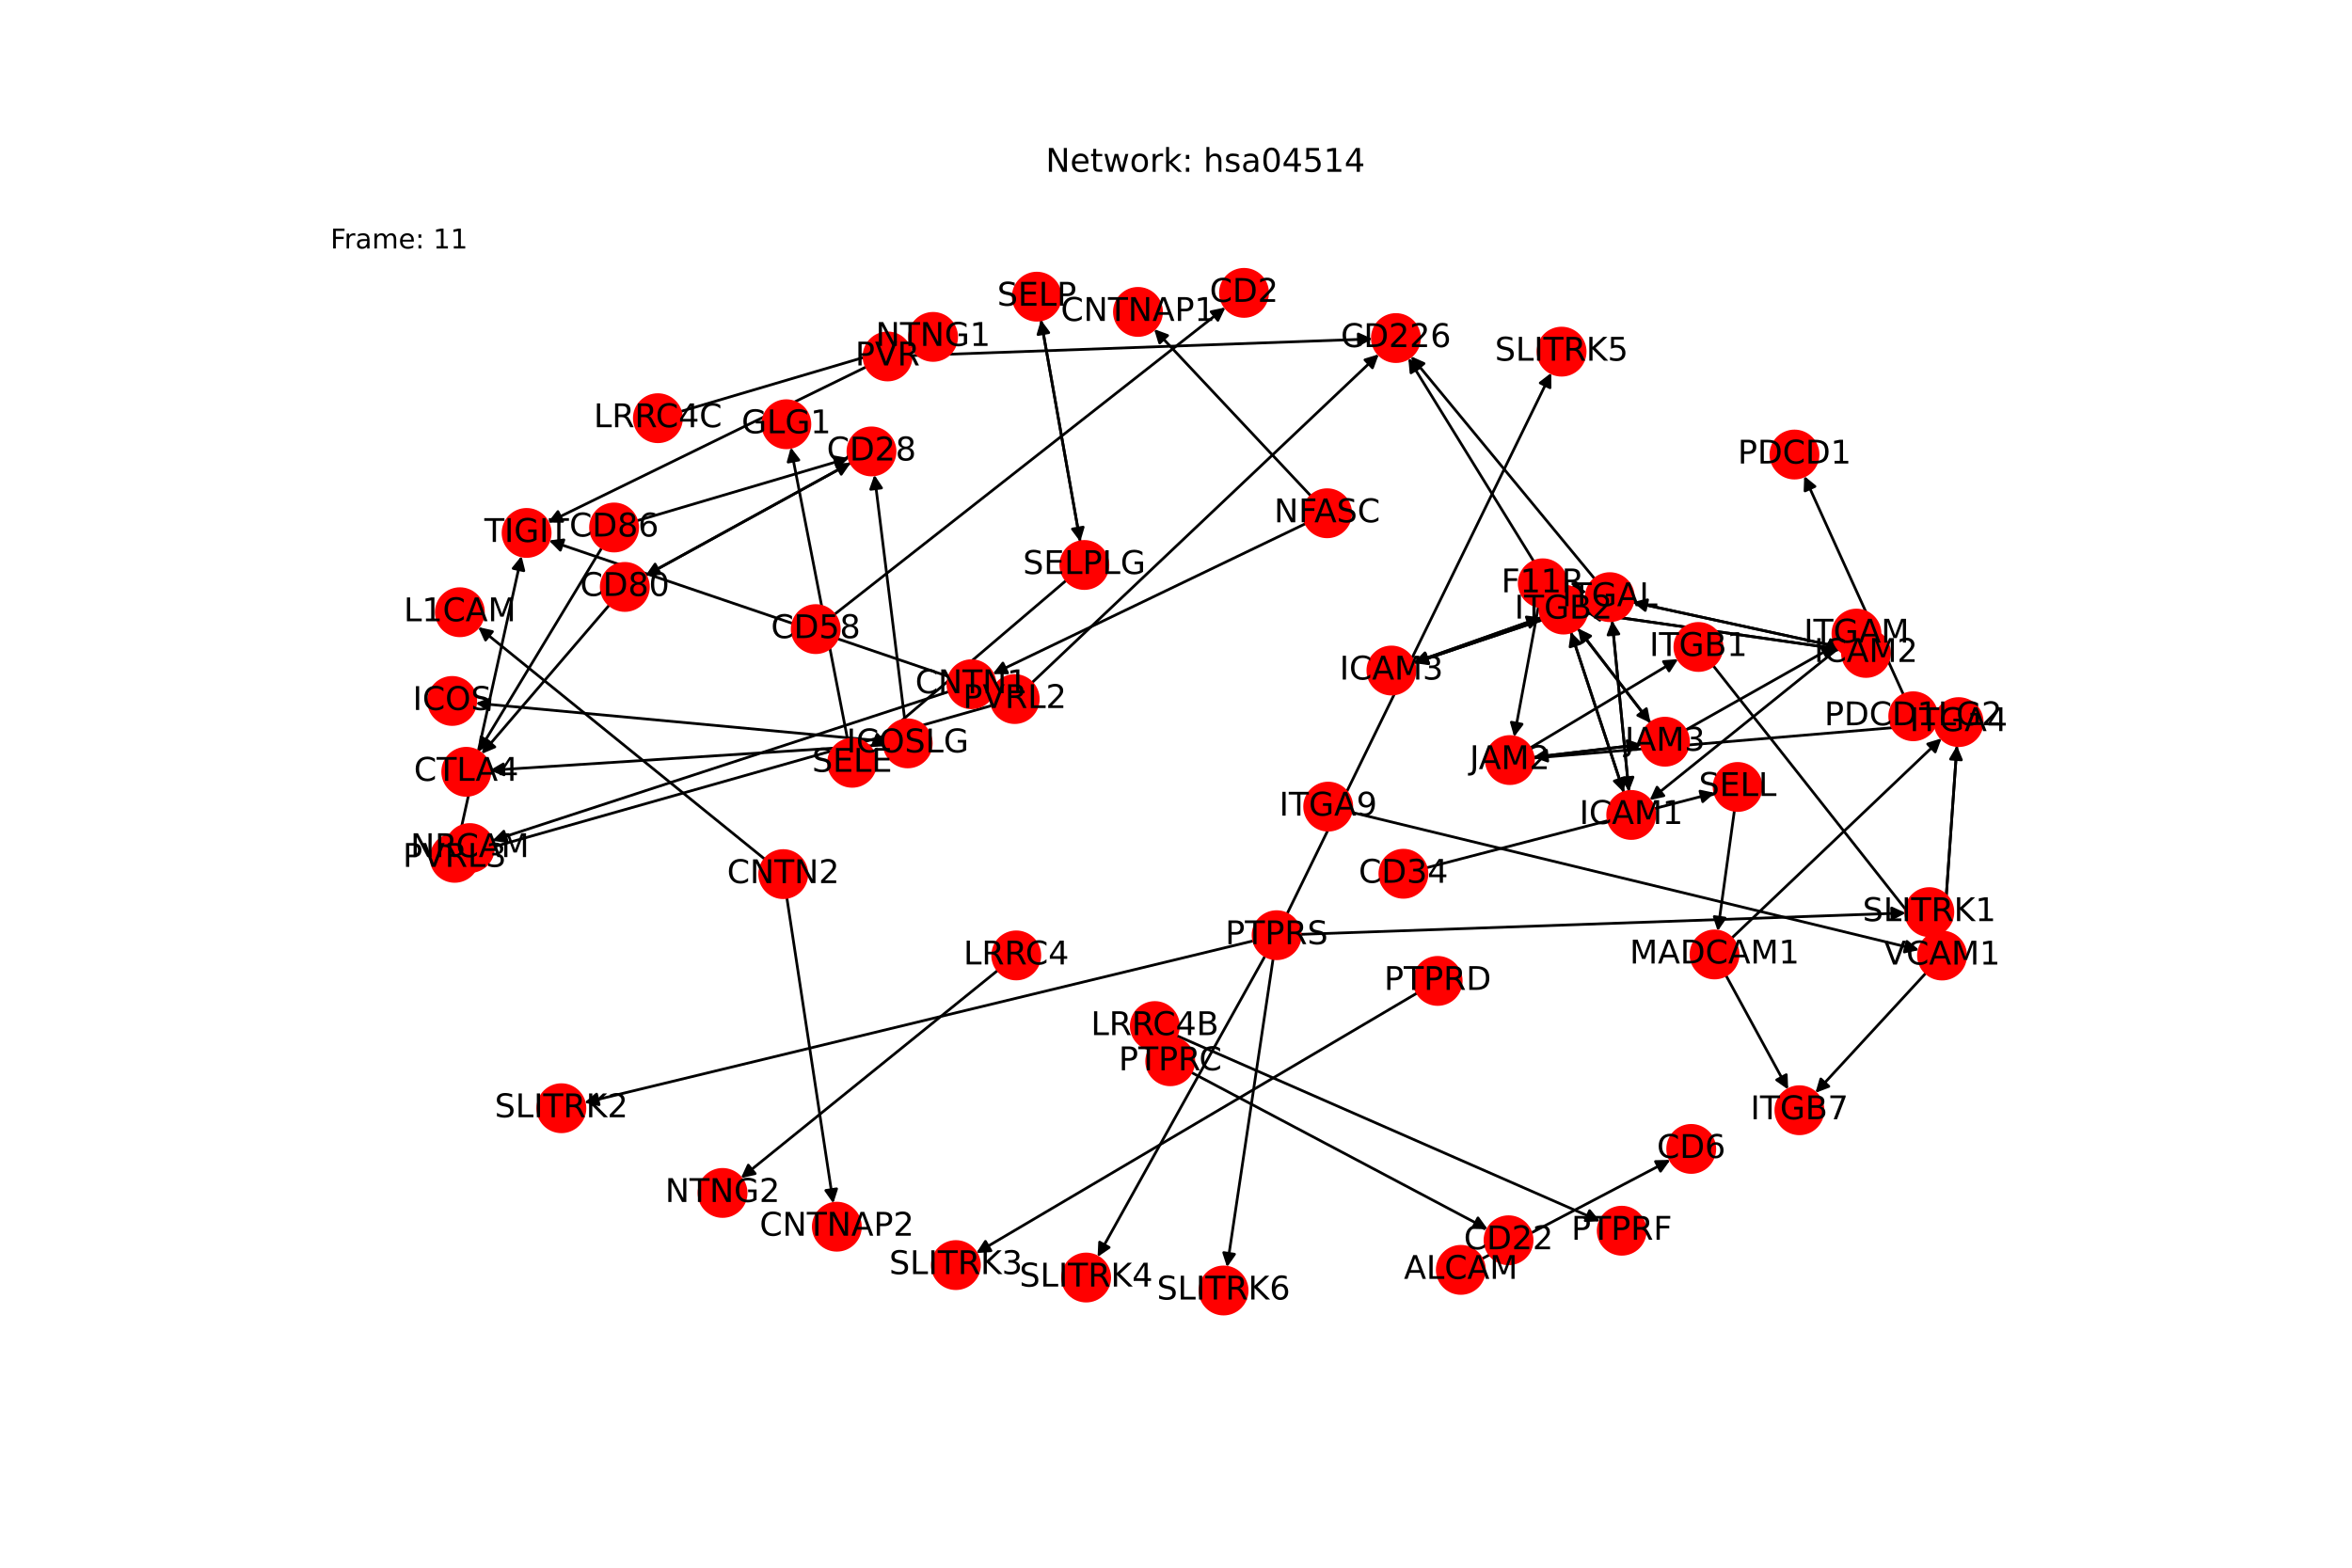 <?xml version="1.0" encoding="utf-8" standalone="no"?>
<!DOCTYPE svg PUBLIC "-//W3C//DTD SVG 1.1//EN"
  "http://www.w3.org/Graphics/SVG/1.1/DTD/svg11.dtd">
<!-- Created with matplotlib (https://matplotlib.org/) -->
<svg height="576pt" version="1.1" viewBox="0 0 864 576" width="864pt" xmlns="http://www.w3.org/2000/svg" xmlns:xlink="http://www.w3.org/1999/xlink">
 <defs>
  <style type="text/css">*{stroke-linecap:butt;stroke-linejoin:round;}</style>
 </defs>
 <g id="figure_1">
  <g id="patch_1">
   <path d="M 0 576 
L 864 576 
L 864 0 
L 0 0 
z
" style="fill:#ffffff;"/>
  </g>
  <g id="axes_1">
   <g id="patch_2">
    <path clip-path="url(#p2237242fcc)" d="M 544.302 462.55 
Q 578.952 444.356 612.612 426.683 
" style="fill:none;stroke:#000000;stroke-linecap:round;"/>
    <path clip-path="url(#p2237242fcc)" d="M 608.14 426.772 
L 612.612 426.683 
L 610 430.313 
L 608.14 426.772 
z
" style="stroke:#000000;stroke-linecap:round;"/>
   </g>
   <g id="patch_3">
    <path clip-path="url(#p2237242fcc)" d="M 437.545 393.979 
Q 492.027 422.813 545.521 451.125 
" style="fill:none;stroke:#000000;stroke-linecap:round;"/>
    <path clip-path="url(#p2237242fcc)" d="M 542.921 447.486 
L 545.521 451.125 
L 541.05 451.021 
L 542.921 447.486 
z
" style="stroke:#000000;stroke-linecap:round;"/>
   </g>
   <g id="patch_4">
    <path clip-path="url(#p2237242fcc)" d="M 629.275 244.506 
Q 668.659 294.397 707.35 343.411 
" style="fill:none;stroke:#000000;stroke-linecap:round;"/>
    <path clip-path="url(#p2237242fcc)" d="M 706.441 339.032 
L 707.35 343.411 
L 703.302 341.511 
L 706.441 339.032 
z
" style="stroke:#000000;stroke-linecap:round;"/>
   </g>
   <g id="patch_5">
    <path clip-path="url(#p2237242fcc)" d="M 569.796 216.598 
Q 543.567 174.09 517.925 132.534 
" style="fill:none;stroke:#000000;stroke-linecap:round;"/>
    <path clip-path="url(#p2237242fcc)" d="M 518.324 136.989 
L 517.925 132.534 
L 521.728 134.888 
L 518.324 136.989 
z
" style="stroke:#000000;stroke-linecap:round;"/>
   </g>
   <g id="patch_6">
    <path clip-path="url(#p2237242fcc)" d="M 577.055 232.189 
Q 586.786 261.695 596.166 290.138 
" style="fill:none;stroke:#000000;stroke-linecap:round;"/>
    <path clip-path="url(#p2237242fcc)" d="M 596.813 285.713 
L 596.166 290.138 
L 593.014 286.966 
L 596.813 285.713 
z
" style="stroke:#000000;stroke-linecap:round;"/>
   </g>
   <g id="patch_7">
    <path clip-path="url(#p2237242fcc)" d="M 566.184 226.859 
Q 542.74 235.167 520.35 243.101 
" style="fill:none;stroke:#000000;stroke-linecap:round;"/>
    <path clip-path="url(#p2237242fcc)" d="M 524.788 243.65 
L 520.35 243.101 
L 523.452 239.88 
L 524.788 243.65 
z
" style="stroke:#000000;stroke-linecap:round;"/>
   </g>
   <g id="patch_8">
    <path clip-path="url(#p2237242fcc)" d="M 582.913 225.197 
Q 629.903 231.934 675.786 238.513 
" style="fill:none;stroke:#000000;stroke-linecap:round;"/>
    <path clip-path="url(#p2237242fcc)" d="M 672.11 235.965 
L 675.786 238.513 
L 671.543 239.925 
L 672.11 235.965 
z
" style="stroke:#000000;stroke-linecap:round;"/>
   </g>
   <g id="patch_9">
    <path clip-path="url(#p2237242fcc)" d="M 585.838 212.729 
Q 552.07 171.81 519.013 131.753 
" style="fill:none;stroke:#000000;stroke-linecap:round;"/>
    <path clip-path="url(#p2237242fcc)" d="M 520.017 136.111 
L 519.013 131.753 
L 523.102 133.565 
L 520.017 136.111 
z
" style="stroke:#000000;stroke-linecap:round;"/>
   </g>
   <g id="patch_10">
    <path clip-path="url(#p2237242fcc)" d="M 592.199 228.028 
Q 595.29 259.421 598.272 289.7 
" style="fill:none;stroke:#000000;stroke-linecap:round;"/>
    <path clip-path="url(#p2237242fcc)" d="M 599.871 285.524 
L 598.272 289.7 
L 595.89 285.916 
L 599.871 285.524 
z
" style="stroke:#000000;stroke-linecap:round;"/>
   </g>
   <g id="patch_11">
    <path clip-path="url(#p2237242fcc)" d="M 583.142 222.166 
Q 551.241 232.888 520.4 243.253 
" style="fill:none;stroke:#000000;stroke-linecap:round;"/>
    <path clip-path="url(#p2237242fcc)" d="M 524.829 243.874 
L 520.4 243.253 
L 523.554 240.082 
L 524.829 243.874 
z
" style="stroke:#000000;stroke-linecap:round;"/>
   </g>
   <g id="patch_12">
    <path clip-path="url(#p2237242fcc)" d="M 599.814 221.251 
Q 638.409 229.654 675.911 237.82 
" style="fill:none;stroke:#000000;stroke-linecap:round;"/>
    <path clip-path="url(#p2237242fcc)" d="M 672.428 235.015 
L 675.911 237.82 
L 671.577 238.923 
L 672.428 235.015 
z
" style="stroke:#000000;stroke-linecap:round;"/>
   </g>
   <g id="patch_13">
    <path clip-path="url(#p2237242fcc)" d="M 379.042 250.888 
Q 442.772 190.527 505.689 130.934 
" style="fill:none;stroke:#000000;stroke-linecap:round;"/>
    <path clip-path="url(#p2237242fcc)" d="M 501.41 132.233 
L 505.689 130.934 
L 504.161 135.137 
L 501.41 132.233 
z
" style="stroke:#000000;stroke-linecap:round;"/>
   </g>
   <g id="patch_14">
    <path clip-path="url(#p2237242fcc)" d="M 364.419 259.208 
Q 269.887 286.014 176.43 312.515 
" style="fill:none;stroke:#000000;stroke-linecap:round;"/>
    <path clip-path="url(#p2237242fcc)" d="M 180.824 313.348 
L 176.43 312.515 
L 179.732 309.5 
L 180.824 313.348 
z
" style="stroke:#000000;stroke-linecap:round;"/>
   </g>
   <g id="patch_15">
    <path clip-path="url(#p2237242fcc)" d="M 364.554 254.054 
Q 283.101 226.329 202.707 198.965 
" style="fill:none;stroke:#000000;stroke-linecap:round;"/>
    <path clip-path="url(#p2237242fcc)" d="M 205.849 202.147 
L 202.707 198.965 
L 207.138 198.36 
L 205.849 202.147 
z
" style="stroke:#000000;stroke-linecap:round;"/>
   </g>
   <g id="patch_16">
    <path clip-path="url(#p2237242fcc)" d="M 168.892 306.728 
Q 180.233 255.5 191.334 205.363 
" style="fill:none;stroke:#000000;stroke-linecap:round;"/>
    <path clip-path="url(#p2237242fcc)" d="M 188.516 208.837 
L 191.334 205.363 
L 192.422 209.701 
L 188.516 208.837 
z
" style="stroke:#000000;stroke-linecap:round;"/>
   </g>
   <g id="patch_17">
    <path clip-path="url(#p2237242fcc)" d="M 481.591 182.273 
Q 452.775 151.595 424.725 121.732 
" style="fill:none;stroke:#000000;stroke-linecap:round;"/>
    <path clip-path="url(#p2237242fcc)" d="M 426.006 126.017 
L 424.725 121.732 
L 428.921 123.279 
L 426.006 126.017 
z
" style="stroke:#000000;stroke-linecap:round;"/>
   </g>
   <g id="patch_18">
    <path clip-path="url(#p2237242fcc)" d="M 479.715 192.335 
Q 422.187 219.991 365.667 247.164 
" style="fill:none;stroke:#000000;stroke-linecap:round;"/>
    <path clip-path="url(#p2237242fcc)" d="M 370.138 247.233 
L 365.667 247.164 
L 368.405 243.628 
L 370.138 247.233 
z
" style="stroke:#000000;stroke-linecap:round;"/>
   </g>
   <g id="patch_19">
    <path clip-path="url(#p2237242fcc)" d="M 280.995 315.716 
Q 228.327 273.056 176.528 231.099 
" style="fill:none;stroke:#000000;stroke-linecap:round;"/>
    <path clip-path="url(#p2237242fcc)" d="M 178.377 235.171 
L 176.528 231.099 
L 180.895 232.062 
L 178.377 235.171 
z
" style="stroke:#000000;stroke-linecap:round;"/>
   </g>
   <g id="patch_20">
    <path clip-path="url(#p2237242fcc)" d="M 289.028 329.729 
Q 297.569 385.94 305.941 441.046 
" style="fill:none;stroke:#000000;stroke-linecap:round;"/>
    <path clip-path="url(#p2237242fcc)" d="M 307.318 436.791 
L 305.941 441.046 
L 303.363 437.392 
L 307.318 436.791 
z
" style="stroke:#000000;stroke-linecap:round;"/>
   </g>
   <g id="patch_21">
    <path clip-path="url(#p2237242fcc)" d="M 348.627 254.088 
Q 264.724 281.497 181.884 308.558 
" style="fill:none;stroke:#000000;stroke-linecap:round;"/>
    <path clip-path="url(#p2237242fcc)" d="M 186.308 309.217 
L 181.884 308.558 
L 185.065 305.415 
L 186.308 309.217 
z
" style="stroke:#000000;stroke-linecap:round;"/>
   </g>
   <g id="patch_22">
    <path clip-path="url(#p2237242fcc)" d="M 334.699 130.651 
Q 419.416 127.587 503.017 124.563 
" style="fill:none;stroke:#000000;stroke-linecap:round;"/>
    <path clip-path="url(#p2237242fcc)" d="M 498.947 122.709 
L 503.017 124.563 
L 499.091 126.707 
L 498.947 122.709 
z
" style="stroke:#000000;stroke-linecap:round;"/>
   </g>
   <g id="patch_23">
    <path clip-path="url(#p2237242fcc)" d="M 318.264 134.77 
Q 259.747 163.388 202.234 191.516 
" style="fill:none;stroke:#000000;stroke-linecap:round;"/>
    <path clip-path="url(#p2237242fcc)" d="M 206.706 191.555 
L 202.234 191.516 
L 204.949 187.962 
L 206.706 191.555 
z
" style="stroke:#000000;stroke-linecap:round;"/>
   </g>
   <g id="patch_24">
    <path clip-path="url(#p2237242fcc)" d="M 311.38 271.766 
Q 300.943 218.072 290.719 165.474 
" style="fill:none;stroke:#000000;stroke-linecap:round;"/>
    <path clip-path="url(#p2237242fcc)" d="M 289.519 169.782 
L 290.719 165.474 
L 293.446 169.019 
L 289.519 169.782 
z
" style="stroke:#000000;stroke-linecap:round;"/>
   </g>
   <g id="patch_25">
    <path clip-path="url(#p2237242fcc)" d="M 382.385 117.533 
Q 389.605 158.295 396.629 197.956 
" style="fill:none;stroke:#000000;stroke-linecap:round;"/>
    <path clip-path="url(#p2237242fcc)" d="M 397.901 193.669 
L 396.629 197.956 
L 393.962 194.366 
L 397.901 193.669 
z
" style="stroke:#000000;stroke-linecap:round;"/>
   </g>
   <g id="patch_26">
    <path clip-path="url(#p2237242fcc)" d="M 396.824 199.056 
Q 389.604 158.293 382.58 118.632 
" style="fill:none;stroke:#000000;stroke-linecap:round;"/>
    <path clip-path="url(#p2237242fcc)" d="M 381.308 122.92 
L 382.58 118.632 
L 385.247 122.222 
L 381.308 122.92 
z
" style="stroke:#000000;stroke-linecap:round;"/>
   </g>
   <g id="patch_27">
    <path clip-path="url(#p2237242fcc)" d="M 391.741 213.203 
Q 355.683 243.925 320.476 273.923 
" style="fill:none;stroke:#000000;stroke-linecap:round;"/>
    <path clip-path="url(#p2237242fcc)" d="M 324.818 272.851 
L 320.476 273.923 
L 322.224 269.806 
L 324.818 272.851 
z
" style="stroke:#000000;stroke-linecap:round;"/>
   </g>
   <g id="patch_28">
    <path clip-path="url(#p2237242fcc)" d="M 523.922 318.86 
Q 576.934 305.093 628.863 291.606 
" style="fill:none;stroke:#000000;stroke-linecap:round;"/>
    <path clip-path="url(#p2237242fcc)" d="M 624.489 290.675 
L 628.863 291.606 
L 625.495 294.547 
L 624.489 290.675 
z
" style="stroke:#000000;stroke-linecap:round;"/>
   </g>
   <g id="patch_29">
    <path clip-path="url(#p2237242fcc)" d="M 637.144 297.723 
Q 634.079 319.917 631.167 341.004 
" style="fill:none;stroke:#000000;stroke-linecap:round;"/>
    <path clip-path="url(#p2237242fcc)" d="M 633.696 337.315 
L 631.167 341.004 
L 629.733 336.768 
L 633.696 337.315 
z
" style="stroke:#000000;stroke-linecap:round;"/>
   </g>
   <g id="patch_30">
    <path clip-path="url(#p2237242fcc)" d="M 633.973 358.293 
Q 645.42 379.305 656.333 399.335 
" style="fill:none;stroke:#000000;stroke-linecap:round;"/>
    <path clip-path="url(#p2237242fcc)" d="M 656.175 394.865 
L 656.333 399.335 
L 652.663 396.779 
L 656.175 394.865 
z
" style="stroke:#000000;stroke-linecap:round;"/>
   </g>
   <g id="patch_31">
    <path clip-path="url(#p2237242fcc)" d="M 636.104 344.713 
Q 674.663 308.001 712.411 272.059 
" style="fill:none;stroke:#000000;stroke-linecap:round;"/>
    <path clip-path="url(#p2237242fcc)" d="M 708.135 273.369 
L 712.411 272.059 
L 710.894 276.266 
L 708.135 273.369 
z
" style="stroke:#000000;stroke-linecap:round;"/>
   </g>
   <g id="patch_32">
    <path clip-path="url(#p2237242fcc)" d="M 707.538 357.449 
Q 687.21 379.502 667.639 400.733 
" style="fill:none;stroke:#000000;stroke-linecap:round;"/>
    <path clip-path="url(#p2237242fcc)" d="M 671.821 399.148 
L 667.639 400.733 
L 668.88 396.436 
L 671.821 399.148 
z
" style="stroke:#000000;stroke-linecap:round;"/>
   </g>
   <g id="patch_33">
    <path clip-path="url(#p2237242fcc)" d="M 714.019 342.443 
Q 716.45 308.198 718.802 275.069 
" style="fill:none;stroke:#000000;stroke-linecap:round;"/>
    <path clip-path="url(#p2237242fcc)" d="M 716.524 278.917 
L 718.802 275.069 
L 720.514 279.2 
L 716.524 278.917 
z
" style="stroke:#000000;stroke-linecap:round;"/>
   </g>
   <g id="patch_34">
    <path clip-path="url(#p2237242fcc)" d="M 496.322 298.413 
Q 600.655 323.727 703.903 348.778 
" style="fill:none;stroke:#000000;stroke-linecap:round;"/>
    <path clip-path="url(#p2237242fcc)" d="M 700.487 345.891 
L 703.903 348.778 
L 699.544 349.778 
L 700.487 345.891 
z
" style="stroke:#000000;stroke-linecap:round;"/>
   </g>
   <g id="patch_35">
    <path clip-path="url(#p2237242fcc)" d="M 718.881 273.956 
Q 716.45 308.2 714.098 341.33 
" style="fill:none;stroke:#000000;stroke-linecap:round;"/>
    <path clip-path="url(#p2237242fcc)" d="M 716.377 337.482 
L 714.098 341.33 
L 712.387 337.198 
L 716.377 337.482 
z
" style="stroke:#000000;stroke-linecap:round;"/>
   </g>
   <g id="patch_36">
    <path clip-path="url(#p2237242fcc)" d="M 306.466 225.8 
Q 378.321 169.378 449.296 113.645 
" style="fill:none;stroke:#000000;stroke-linecap:round;"/>
    <path clip-path="url(#p2237242fcc)" d="M 444.914 114.542 
L 449.296 113.645 
L 447.385 117.688 
L 444.914 114.542 
z
" style="stroke:#000000;stroke-linecap:round;"/>
   </g>
   <g id="patch_37">
    <path clip-path="url(#p2237242fcc)" d="M 519.294 243.475 
Q 542.738 235.167 565.129 227.233 
" style="fill:none;stroke:#000000;stroke-linecap:round;"/>
    <path clip-path="url(#p2237242fcc)" d="M 560.69 226.684 
L 565.129 227.233 
L 562.026 230.455 
L 560.69 226.684 
z
" style="stroke:#000000;stroke-linecap:round;"/>
   </g>
   <g id="patch_38">
    <path clip-path="url(#p2237242fcc)" d="M 519.343 243.608 
Q 551.244 232.887 582.085 222.522 
" style="fill:none;stroke:#000000;stroke-linecap:round;"/>
    <path clip-path="url(#p2237242fcc)" d="M 577.656 221.9 
L 582.085 222.522 
L 578.93 225.692 
L 577.656 221.9 
z
" style="stroke:#000000;stroke-linecap:round;"/>
   </g>
   <g id="patch_39">
    <path clip-path="url(#p2237242fcc)" d="M 596.519 291.207 
Q 586.788 261.702 577.408 233.258 
" style="fill:none;stroke:#000000;stroke-linecap:round;"/>
    <path clip-path="url(#p2237242fcc)" d="M 576.761 237.683 
L 577.408 233.258 
L 580.56 236.431 
L 576.761 237.683 
z
" style="stroke:#000000;stroke-linecap:round;"/>
   </g>
   <g id="patch_40">
    <path clip-path="url(#p2237242fcc)" d="M 598.381 290.808 
Q 595.29 259.416 592.308 229.136 
" style="fill:none;stroke:#000000;stroke-linecap:round;"/>
    <path clip-path="url(#p2237242fcc)" d="M 590.709 233.313 
L 592.308 229.136 
L 594.69 232.921 
L 590.709 233.313 
z
" style="stroke:#000000;stroke-linecap:round;"/>
   </g>
   <g id="patch_41">
    <path clip-path="url(#p2237242fcc)" d="M 676.895 238.672 
Q 629.906 231.934 584.023 225.356 
" style="fill:none;stroke:#000000;stroke-linecap:round;"/>
    <path clip-path="url(#p2237242fcc)" d="M 587.698 227.903 
L 584.023 225.356 
L 588.266 223.944 
L 587.698 227.903 
z
" style="stroke:#000000;stroke-linecap:round;"/>
   </g>
   <g id="patch_42">
    <path clip-path="url(#p2237242fcc)" d="M 677.001 238.057 
Q 638.406 229.654 600.903 221.488 
" style="fill:none;stroke:#000000;stroke-linecap:round;"/>
    <path clip-path="url(#p2237242fcc)" d="M 604.386 224.293 
L 600.903 221.488 
L 605.237 220.385 
L 604.386 224.293 
z
" style="stroke:#000000;stroke-linecap:round;"/>
   </g>
   <g id="patch_43">
    <path clip-path="url(#p2237242fcc)" d="M 685.465 239.9 
Q 683.719 236.349 682.467 233.801 
" style="fill:none;stroke:#000000;stroke-linecap:round;"/>
    <path clip-path="url(#p2237242fcc)" d="M 682.436 238.273 
L 682.467 233.801 
L 686.026 236.508 
L 682.436 238.273 
z
" style="stroke:#000000;stroke-linecap:round;"/>
   </g>
   <g id="patch_44">
    <path clip-path="url(#p2237242fcc)" d="M 563.24 278.245 
Q 583.13 275.889 601.91 273.665 
" style="fill:none;stroke:#000000;stroke-linecap:round;"/>
    <path clip-path="url(#p2237242fcc)" d="M 597.702 272.15 
L 601.91 273.665 
L 598.173 276.122 
L 597.702 272.15 
z
" style="stroke:#000000;stroke-linecap:round;"/>
   </g>
   <g id="patch_45">
    <path clip-path="url(#p2237242fcc)" d="M 562.067 274.807 
Q 589.276 258.484 615.525 242.736 
" style="fill:none;stroke:#000000;stroke-linecap:round;"/>
    <path clip-path="url(#p2237242fcc)" d="M 611.066 243.079 
L 615.525 242.736 
L 613.124 246.509 
L 611.066 243.079 
z
" style="stroke:#000000;stroke-linecap:round;"/>
   </g>
   <g id="patch_46">
    <path clip-path="url(#p2237242fcc)" d="M 563.269 278.534 
Q 637.065 272.29 709.746 266.14 
" style="fill:none;stroke:#000000;stroke-linecap:round;"/>
    <path clip-path="url(#p2237242fcc)" d="M 705.592 264.485 
L 709.746 266.14 
L 705.929 268.47 
L 705.592 264.485 
z
" style="stroke:#000000;stroke-linecap:round;"/>
   </g>
   <g id="patch_47">
    <path clip-path="url(#p2237242fcc)" d="M 603.021 273.534 
Q 583.131 275.889 564.351 278.114 
" style="fill:none;stroke:#000000;stroke-linecap:round;"/>
    <path clip-path="url(#p2237242fcc)" d="M 568.559 279.629 
L 564.351 278.114 
L 568.088 275.657 
L 568.559 279.629 
z
" style="stroke:#000000;stroke-linecap:round;"/>
   </g>
   <g id="patch_48">
    <path clip-path="url(#p2237242fcc)" d="M 606.346 265.643 
Q 592.983 248.241 580.3 231.725 
" style="fill:none;stroke:#000000;stroke-linecap:round;"/>
    <path clip-path="url(#p2237242fcc)" d="M 581.15 236.116 
L 580.3 231.725 
L 584.323 233.68 
L 581.15 236.116 
z
" style="stroke:#000000;stroke-linecap:round;"/>
   </g>
   <g id="patch_49">
    <path clip-path="url(#p2237242fcc)" d="M 619.167 268.256 
Q 646.8 252.655 673.46 237.604 
" style="fill:none;stroke:#000000;stroke-linecap:round;"/>
    <path clip-path="url(#p2237242fcc)" d="M 668.993 237.829 
L 673.46 237.604 
L 670.96 241.312 
L 668.993 237.829 
z
" style="stroke:#000000;stroke-linecap:round;"/>
   </g>
   <g id="patch_50">
    <path clip-path="url(#p2237242fcc)" d="M 675.229 238.229 
Q 640.603 266.112 606.848 293.294 
" style="fill:none;stroke:#000000;stroke-linecap:round;"/>
    <path clip-path="url(#p2237242fcc)" d="M 611.218 292.343 
L 606.848 293.294 
L 608.709 289.228 
L 611.218 292.343 
z
" style="stroke:#000000;stroke-linecap:round;"/>
   </g>
   <g id="patch_51">
    <path clip-path="url(#p2237242fcc)" d="M 572.098 221.119 
Q 573.221 222.544 573.652 223.09 
" style="fill:none;stroke:#000000;stroke-linecap:round;"/>
    <path clip-path="url(#p2237242fcc)" d="M 572.746 218.711 
L 573.652 223.09 
L 569.605 221.187 
L 572.746 218.711 
z
" style="stroke:#000000;stroke-linecap:round;"/>
   </g>
   <g id="patch_52">
    <path clip-path="url(#p2237242fcc)" d="M 575.217 216.071 
Q 579.043 216.862 581.775 217.427 
" style="fill:none;stroke:#000000;stroke-linecap:round;"/>
    <path clip-path="url(#p2237242fcc)" d="M 578.263 214.658 
L 581.775 217.427 
L 577.453 218.575 
L 578.263 214.658 
z
" style="stroke:#000000;stroke-linecap:round;"/>
   </g>
   <g id="patch_53">
    <path clip-path="url(#p2237242fcc)" d="M 565.15 222.827 
Q 560.687 246.79 556.429 269.653 
" style="fill:none;stroke:#000000;stroke-linecap:round;"/>
    <path clip-path="url(#p2237242fcc)" d="M 559.127 266.087 
L 556.429 269.653 
L 555.195 265.355 
L 559.127 266.087 
z
" style="stroke:#000000;stroke-linecap:round;"/>
   </g>
   <g id="patch_54">
    <path clip-path="url(#p2237242fcc)" d="M 572.025 221.175 
Q 589.178 243.415 605.649 264.77 
" style="fill:none;stroke:#000000;stroke-linecap:round;"/>
    <path clip-path="url(#p2237242fcc)" d="M 604.79 260.381 
L 605.649 264.77 
L 601.622 262.824 
L 604.79 260.381 
z
" style="stroke:#000000;stroke-linecap:round;"/>
   </g>
   <g id="patch_55">
    <path clip-path="url(#p2237242fcc)" d="M 699.255 255.288 
Q 681.017 215.091 663.24 175.912 
" style="fill:none;stroke:#000000;stroke-linecap:round;"/>
    <path clip-path="url(#p2237242fcc)" d="M 663.072 180.381 
L 663.24 175.912 
L 666.714 178.728 
L 663.072 180.381 
z
" style="stroke:#000000;stroke-linecap:round;"/>
   </g>
   <g id="patch_56">
    <path clip-path="url(#p2237242fcc)" d="M 233.895 191.356 
Q 272.865 179.838 310.762 168.636 
" style="fill:none;stroke:#000000;stroke-linecap:round;"/>
    <path clip-path="url(#p2237242fcc)" d="M 306.36 167.852 
L 310.762 168.636 
L 307.493 171.688 
L 306.36 167.852 
z
" style="stroke:#000000;stroke-linecap:round;"/>
   </g>
   <g id="patch_57">
    <path clip-path="url(#p2237242fcc)" d="M 221.105 201.222 
Q 198.438 238.694 176.35 275.21 
" style="fill:none;stroke:#000000;stroke-linecap:round;"/>
    <path clip-path="url(#p2237242fcc)" d="M 180.132 272.822 
L 176.35 275.21 
L 176.709 270.752 
L 180.132 272.822 
z
" style="stroke:#000000;stroke-linecap:round;"/>
   </g>
   <g id="patch_58">
    <path clip-path="url(#p2237242fcc)" d="M 237.117 211.479 
Q 274.834 190.757 311.57 170.572 
" style="fill:none;stroke:#000000;stroke-linecap:round;"/>
    <path clip-path="url(#p2237242fcc)" d="M 307.102 170.746 
L 311.57 170.572 
L 309.028 174.251 
L 307.102 170.746 
z
" style="stroke:#000000;stroke-linecap:round;"/>
   </g>
   <g id="patch_59">
    <path clip-path="url(#p2237242fcc)" d="M 223.891 222.223 
Q 200.407 249.615 177.651 276.157 
" style="fill:none;stroke:#000000;stroke-linecap:round;"/>
    <path clip-path="url(#p2237242fcc)" d="M 181.772 274.422 
L 177.651 276.157 
L 178.736 271.819 
L 181.772 274.422 
z
" style="stroke:#000000;stroke-linecap:round;"/>
   </g>
   <g id="patch_60">
    <path clip-path="url(#p2237242fcc)" d="M 312.548 170.035 
Q 274.831 190.758 238.095 210.942 
" style="fill:none;stroke:#000000;stroke-linecap:round;"/>
    <path clip-path="url(#p2237242fcc)" d="M 242.563 210.769 
L 238.095 210.942 
L 240.637 207.263 
L 242.563 210.769 
z
" style="stroke:#000000;stroke-linecap:round;"/>
   </g>
   <g id="patch_61">
    <path clip-path="url(#p2237242fcc)" d="M 324.816 272.327 
Q 249.774 265.337 175.845 258.452 
" style="fill:none;stroke:#000000;stroke-linecap:round;"/>
    <path clip-path="url(#p2237242fcc)" d="M 179.642 260.814 
L 175.845 258.452 
L 180.013 256.831 
L 179.642 260.814 
z
" style="stroke:#000000;stroke-linecap:round;"/>
   </g>
   <g id="patch_62">
    <path clip-path="url(#p2237242fcc)" d="M 332.373 264.537 
Q 326.789 219.499 321.342 175.571 
" style="fill:none;stroke:#000000;stroke-linecap:round;"/>
    <path clip-path="url(#p2237242fcc)" d="M 319.849 179.787 
L 321.342 175.571 
L 323.819 179.295 
L 319.849 179.787 
z
" style="stroke:#000000;stroke-linecap:round;"/>
   </g>
   <g id="patch_63">
    <path clip-path="url(#p2237242fcc)" d="M 324.794 273.687 
Q 252.363 278.354 181.047 282.949 
" style="fill:none;stroke:#000000;stroke-linecap:round;"/>
    <path clip-path="url(#p2237242fcc)" d="M 185.167 284.688 
L 181.047 282.949 
L 184.91 280.696 
L 185.167 284.688 
z
" style="stroke:#000000;stroke-linecap:round;"/>
   </g>
   <g id="patch_64">
    <path clip-path="url(#p2237242fcc)" d="M 249.982 151.197 
Q 292.222 138.716 333.389 126.552 
" style="fill:none;stroke:#000000;stroke-linecap:round;"/>
    <path clip-path="url(#p2237242fcc)" d="M 328.986 125.768 
L 333.389 126.552 
L 330.12 129.604 
L 328.986 125.768 
z
" style="stroke:#000000;stroke-linecap:round;"/>
   </g>
   <g id="patch_65">
    <path clip-path="url(#p2237242fcc)" d="M 366.584 356.486 
Q 319.376 394.674 273.037 432.159 
" style="fill:none;stroke:#000000;stroke-linecap:round;"/>
    <path clip-path="url(#p2237242fcc)" d="M 277.405 431.199 
L 273.037 432.159 
L 274.889 428.089 
L 277.405 431.199 
z
" style="stroke:#000000;stroke-linecap:round;"/>
   </g>
   <g id="patch_66">
    <path clip-path="url(#p2237242fcc)" d="M 432.157 380.476 
Q 509.984 414.594 586.786 448.264 
" style="fill:none;stroke:#000000;stroke-linecap:round;"/>
    <path clip-path="url(#p2237242fcc)" d="M 583.926 444.826 
L 586.786 448.264 
L 582.32 448.49 
L 583.926 444.826 
z
" style="stroke:#000000;stroke-linecap:round;"/>
   </g>
   <g id="patch_67">
    <path clip-path="url(#p2237242fcc)" d="M 477.619 343.306 
Q 588.845 339.37 698.953 335.474 
" style="fill:none;stroke:#000000;stroke-linecap:round;"/>
    <path clip-path="url(#p2237242fcc)" d="M 694.884 333.617 
L 698.953 335.474 
L 695.026 337.614 
L 694.884 333.617 
z
" style="stroke:#000000;stroke-linecap:round;"/>
   </g>
   <g id="patch_68">
    <path clip-path="url(#p2237242fcc)" d="M 460.552 345.648 
Q 337.596 375.398 215.728 404.884 
" style="fill:none;stroke:#000000;stroke-linecap:round;"/>
    <path clip-path="url(#p2237242fcc)" d="M 220.086 405.888 
L 215.728 404.884 
L 219.146 402 
L 220.086 405.888 
z
" style="stroke:#000000;stroke-linecap:round;"/>
   </g>
   <g id="patch_69">
    <path clip-path="url(#p2237242fcc)" d="M 464.758 351.178 
Q 433.98 406.502 403.746 460.849 
" style="fill:none;stroke:#000000;stroke-linecap:round;"/>
    <path clip-path="url(#p2237242fcc)" d="M 407.439 458.326 
L 403.746 460.849 
L 403.943 456.382 
L 407.439 458.326 
z
" style="stroke:#000000;stroke-linecap:round;"/>
   </g>
   <g id="patch_70">
    <path clip-path="url(#p2237242fcc)" d="M 472.767 335.829 
Q 521.307 236.408 569.357 137.992 
" style="fill:none;stroke:#000000;stroke-linecap:round;"/>
    <path clip-path="url(#p2237242fcc)" d="M 565.805 140.709 
L 569.357 137.992 
L 569.399 142.464 
L 565.805 140.709 
z
" style="stroke:#000000;stroke-linecap:round;"/>
   </g>
   <g id="patch_71">
    <path clip-path="url(#p2237242fcc)" d="M 467.687 352.181 
Q 459.22 408.885 450.919 464.482 
" style="fill:none;stroke:#000000;stroke-linecap:round;"/>
    <path clip-path="url(#p2237242fcc)" d="M 453.488 460.821 
L 450.919 464.482 
L 449.531 460.231 
L 453.488 460.821 
z
" style="stroke:#000000;stroke-linecap:round;"/>
   </g>
   <g id="patch_72">
    <path clip-path="url(#p2237242fcc)" d="M 520.657 364.81 
Q 439.629 412.615 359.565 459.852 
" style="fill:none;stroke:#000000;stroke-linecap:round;"/>
    <path clip-path="url(#p2237242fcc)" d="M 364.026 459.542 
L 359.565 459.852 
L 361.994 456.097 
L 364.026 459.542 
z
" style="stroke:#000000;stroke-linecap:round;"/>
   </g>
   <g id="PathCollection_1">
    <defs>
     <path d="M 0 8.66 
C 2.297 8.66 4.5 7.748 6.124 6.124 
C 7.748 4.5 8.66 2.297 8.66 -0 
C 8.66 -2.297 7.748 -4.5 6.124 -6.124 
C 4.5 -7.748 2.297 -8.66 0 -8.66 
C -2.297 -8.66 -4.5 -7.748 -6.124 -6.124 
C -7.748 -4.5 -8.66 -2.297 -8.66 0 
C -8.66 2.297 -7.748 4.5 -6.124 6.124 
C -4.5 7.748 -2.297 8.66 0 8.66 
z
" id="C0_0_29f12b0622"/>
    </defs>
    <g clip-path="url(#p2237242fcc)">
     <use style="fill:#ff0000;stroke:#ff0000;" x="536.633" xlink:href="#C0_0_29f12b0622" y="466.576"/>
    </g>
    <g clip-path="url(#p2237242fcc)">
     <use style="fill:#ff0000;stroke:#ff0000;" x="621.271" xlink:href="#C0_0_29f12b0622" y="422.136"/>
    </g>
    <g clip-path="url(#p2237242fcc)">
     <use style="fill:#ff0000;stroke:#ff0000;" x="429.887" xlink:href="#C0_0_29f12b0622" y="389.926"/>
    </g>
    <g clip-path="url(#p2237242fcc)">
     <use style="fill:#ff0000;stroke:#ff0000;" x="554.164" xlink:href="#C0_0_29f12b0622" y="455.699"/>
    </g>
    <g clip-path="url(#p2237242fcc)">
     <use style="fill:#ff0000;stroke:#ff0000;" x="623.909" xlink:href="#C0_0_29f12b0622" y="237.707"/>
    </g>
    <g clip-path="url(#p2237242fcc)">
     <use style="fill:#ff0000;stroke:#ff0000;" x="574.344" xlink:href="#C0_0_29f12b0622" y="223.968"/>
    </g>
    <g clip-path="url(#p2237242fcc)">
     <use style="fill:#ff0000;stroke:#ff0000;" x="591.35" xlink:href="#C0_0_29f12b0622" y="219.408"/>
    </g>
    <g clip-path="url(#p2237242fcc)">
     <use style="fill:#ff0000;stroke:#ff0000;" x="372.754" xlink:href="#C0_0_29f12b0622" y="256.845"/>
    </g>
    <g clip-path="url(#p2237242fcc)">
     <use style="fill:#ff0000;stroke:#ff0000;" x="167.02" xlink:href="#C0_0_29f12b0622" y="315.184"/>
    </g>
    <g clip-path="url(#p2237242fcc)">
     <use style="fill:#ff0000;stroke:#ff0000;" x="487.518" xlink:href="#C0_0_29f12b0622" y="188.583"/>
    </g>
    <g clip-path="url(#p2237242fcc)">
     <use style="fill:#ff0000;stroke:#ff0000;" x="307.41" xlink:href="#C0_0_29f12b0622" y="450.714"/>
    </g>
    <g clip-path="url(#p2237242fcc)">
     <use style="fill:#ff0000;stroke:#ff0000;" x="418.03" xlink:href="#C0_0_29f12b0622" y="114.605"/>
    </g>
    <g clip-path="url(#p2237242fcc)">
     <use style="fill:#ff0000;stroke:#ff0000;" x="287.727" xlink:href="#C0_0_29f12b0622" y="321.169"/>
    </g>
    <g clip-path="url(#p2237242fcc)">
     <use style="fill:#ff0000;stroke:#ff0000;" x="356.857" xlink:href="#C0_0_29f12b0622" y="251.399"/>
    </g>
    <g clip-path="url(#p2237242fcc)">
     <use style="fill:#ff0000;stroke:#ff0000;" x="172.589" xlink:href="#C0_0_29f12b0622" y="311.595"/>
    </g>
    <g clip-path="url(#p2237242fcc)">
     <use style="fill:#ff0000;stroke:#ff0000;" x="595.74" xlink:href="#C0_0_29f12b0622" y="452.19"/>
    </g>
    <g clip-path="url(#p2237242fcc)">
     <use style="fill:#ff0000;stroke:#ff0000;" x="168.932" xlink:href="#C0_0_29f12b0622" y="224.946"/>
    </g>
    <g clip-path="url(#p2237242fcc)">
     <use style="fill:#ff0000;stroke:#ff0000;" x="326.045" xlink:href="#C0_0_29f12b0622" y="130.964"/>
    </g>
    <g clip-path="url(#p2237242fcc)">
     <use style="fill:#ff0000;stroke:#ff0000;" x="512.789" xlink:href="#C0_0_29f12b0622" y="124.21"/>
    </g>
    <g clip-path="url(#p2237242fcc)">
     <use style="fill:#ff0000;stroke:#ff0000;" x="313.032" xlink:href="#C0_0_29f12b0622" y="280.266"/>
    </g>
    <g clip-path="url(#p2237242fcc)">
     <use style="fill:#ff0000;stroke:#ff0000;" x="288.854" xlink:href="#C0_0_29f12b0622" y="155.878"/>
    </g>
    <g clip-path="url(#p2237242fcc)">
     <use style="fill:#ff0000;stroke:#ff0000;" x="380.874" xlink:href="#C0_0_29f12b0622" y="109.004"/>
    </g>
    <g clip-path="url(#p2237242fcc)">
     <use style="fill:#ff0000;stroke:#ff0000;" x="398.335" xlink:href="#C0_0_29f12b0622" y="207.585"/>
    </g>
    <g clip-path="url(#p2237242fcc)">
     <use style="fill:#ff0000;stroke:#ff0000;" x="515.54" xlink:href="#C0_0_29f12b0622" y="321.037"/>
    </g>
    <g clip-path="url(#p2237242fcc)">
     <use style="fill:#ff0000;stroke:#ff0000;" x="638.328" xlink:href="#C0_0_29f12b0622" y="289.148"/>
    </g>
    <g clip-path="url(#p2237242fcc)">
     <use style="fill:#ff0000;stroke:#ff0000;" x="629.83" xlink:href="#C0_0_29f12b0622" y="350.688"/>
    </g>
    <g clip-path="url(#p2237242fcc)">
     <use style="fill:#ff0000;stroke:#ff0000;" x="713.406" xlink:href="#C0_0_29f12b0622" y="351.083"/>
    </g>
    <g clip-path="url(#p2237242fcc)">
     <use style="fill:#ff0000;stroke:#ff0000;" x="661.012" xlink:href="#C0_0_29f12b0622" y="407.923"/>
    </g>
    <g clip-path="url(#p2237242fcc)">
     <use style="fill:#ff0000;stroke:#ff0000;" x="487.909" xlink:href="#C0_0_29f12b0622" y="296.372"/>
    </g>
    <g clip-path="url(#p2237242fcc)">
     <use style="fill:#ff0000;stroke:#ff0000;" x="719.494" xlink:href="#C0_0_29f12b0622" y="265.315"/>
    </g>
    <g clip-path="url(#p2237242fcc)">
     <use style="fill:#ff0000;stroke:#ff0000;" x="299.656" xlink:href="#C0_0_29f12b0622" y="231.148"/>
    </g>
    <g clip-path="url(#p2237242fcc)">
     <use style="fill:#ff0000;stroke:#ff0000;" x="456.985" xlink:href="#C0_0_29f12b0622" y="107.607"/>
    </g>
    <g clip-path="url(#p2237242fcc)">
     <use style="fill:#ff0000;stroke:#ff0000;" x="511.135" xlink:href="#C0_0_29f12b0622" y="246.366"/>
    </g>
    <g clip-path="url(#p2237242fcc)">
     <use style="fill:#ff0000;stroke:#ff0000;" x="599.23" xlink:href="#C0_0_29f12b0622" y="299.429"/>
    </g>
    <g clip-path="url(#p2237242fcc)">
     <use style="fill:#ff0000;stroke:#ff0000;" x="685.465" xlink:href="#C0_0_29f12b0622" y="239.9"/>
    </g>
    <g clip-path="url(#p2237242fcc)">
     <use style="fill:#ff0000;stroke:#ff0000;" x="554.639" xlink:href="#C0_0_29f12b0622" y="279.264"/>
    </g>
    <g clip-path="url(#p2237242fcc)">
     <use style="fill:#ff0000;stroke:#ff0000;" x="611.622" xlink:href="#C0_0_29f12b0622" y="272.515"/>
    </g>
    <g clip-path="url(#p2237242fcc)">
     <use style="fill:#ff0000;stroke:#ff0000;" x="681.974" xlink:href="#C0_0_29f12b0622" y="232.797"/>
    </g>
    <g clip-path="url(#p2237242fcc)">
     <use style="fill:#ff0000;stroke:#ff0000;" x="566.735" xlink:href="#C0_0_29f12b0622" y="214.316"/>
    </g>
    <g clip-path="url(#p2237242fcc)">
     <use style="fill:#ff0000;stroke:#ff0000;" x="702.833" xlink:href="#C0_0_29f12b0622" y="263.174"/>
    </g>
    <g clip-path="url(#p2237242fcc)">
     <use style="fill:#ff0000;stroke:#ff0000;" x="659.2" xlink:href="#C0_0_29f12b0622" y="167.008"/>
    </g>
    <g clip-path="url(#p2237242fcc)">
     <use style="fill:#ff0000;stroke:#ff0000;" x="225.588" xlink:href="#C0_0_29f12b0622" y="193.812"/>
    </g>
    <g clip-path="url(#p2237242fcc)">
     <use style="fill:#ff0000;stroke:#ff0000;" x="229.527" xlink:href="#C0_0_29f12b0622" y="215.65"/>
    </g>
    <g clip-path="url(#p2237242fcc)">
     <use style="fill:#ff0000;stroke:#ff0000;" x="320.138" xlink:href="#C0_0_29f12b0622" y="165.865"/>
    </g>
    <g clip-path="url(#p2237242fcc)">
     <use style="fill:#ff0000;stroke:#ff0000;" x="166.106" xlink:href="#C0_0_29f12b0622" y="257.545"/>
    </g>
    <g clip-path="url(#p2237242fcc)">
     <use style="fill:#ff0000;stroke:#ff0000;" x="333.439" xlink:href="#C0_0_29f12b0622" y="273.13"/>
    </g>
    <g clip-path="url(#p2237242fcc)">
     <use style="fill:#ff0000;stroke:#ff0000;" x="171.288" xlink:href="#C0_0_29f12b0622" y="283.578"/>
    </g>
    <g clip-path="url(#p2237242fcc)">
     <use style="fill:#ff0000;stroke:#ff0000;" x="193.448" xlink:href="#C0_0_29f12b0622" y="195.813"/>
    </g>
    <g clip-path="url(#p2237242fcc)">
     <use style="fill:#ff0000;stroke:#ff0000;" x="342.766" xlink:href="#C0_0_29f12b0622" y="123.782"/>
    </g>
    <g clip-path="url(#p2237242fcc)">
     <use style="fill:#ff0000;stroke:#ff0000;" x="265.435" xlink:href="#C0_0_29f12b0622" y="438.309"/>
    </g>
    <g clip-path="url(#p2237242fcc)">
     <use style="fill:#ff0000;stroke:#ff0000;" x="241.674" xlink:href="#C0_0_29f12b0622" y="153.652"/>
    </g>
    <g clip-path="url(#p2237242fcc)">
     <use style="fill:#ff0000;stroke:#ff0000;" x="373.317" xlink:href="#C0_0_29f12b0622" y="351.039"/>
    </g>
    <g clip-path="url(#p2237242fcc)">
     <use style="fill:#ff0000;stroke:#ff0000;" x="424.225" xlink:href="#C0_0_29f12b0622" y="376.998"/>
    </g>
    <g clip-path="url(#p2237242fcc)">
     <use style="fill:#ff0000;stroke:#ff0000;" x="468.967" xlink:href="#C0_0_29f12b0622" y="343.612"/>
    </g>
    <g clip-path="url(#p2237242fcc)">
     <use style="fill:#ff0000;stroke:#ff0000;" x="528.118" xlink:href="#C0_0_29f12b0622" y="360.408"/>
    </g>
    <g clip-path="url(#p2237242fcc)">
     <use style="fill:#ff0000;stroke:#ff0000;" x="351.145" xlink:href="#C0_0_29f12b0622" y="464.819"/>
    </g>
    <g clip-path="url(#p2237242fcc)">
     <use style="fill:#ff0000;stroke:#ff0000;" x="708.727" xlink:href="#C0_0_29f12b0622" y="335.128"/>
    </g>
    <g clip-path="url(#p2237242fcc)">
     <use style="fill:#ff0000;stroke:#ff0000;" x="206.224" xlink:href="#C0_0_29f12b0622" y="407.184"/>
    </g>
    <g clip-path="url(#p2237242fcc)">
     <use style="fill:#ff0000;stroke:#ff0000;" x="398.994" xlink:href="#C0_0_29f12b0622" y="469.392"/>
    </g>
    <g clip-path="url(#p2237242fcc)">
     <use style="fill:#ff0000;stroke:#ff0000;" x="573.648" xlink:href="#C0_0_29f12b0622" y="129.203"/>
    </g>
    <g clip-path="url(#p2237242fcc)">
     <use style="fill:#ff0000;stroke:#ff0000;" x="449.475" xlink:href="#C0_0_29f12b0622" y="474.153"/>
    </g>
   </g>
   <g id="text_1">
    <g clip-path="url(#p2237242fcc)">
     <!-- ALCAM -->
     <g transform="translate(515.715 469.887)scale(0.12 -0.12)">
      <defs>
       <path d="M 34.188 63.188 
L 20.797 26.906 
L 47.609 26.906 
z
M 28.609 72.906 
L 39.797 72.906 
L 67.578 0 
L 57.328 0 
L 50.688 18.703 
L 17.828 18.703 
L 11.188 0 
L 0.781 0 
z
" id="DejaVuSans-65"/>
       <path d="M 9.812 72.906 
L 19.672 72.906 
L 19.672 8.297 
L 55.172 8.297 
L 55.172 0 
L 9.812 0 
z
" id="DejaVuSans-76"/>
       <path d="M 64.406 67.281 
L 64.406 56.891 
Q 59.422 61.531 53.781 63.812 
Q 48.141 66.109 41.797 66.109 
Q 29.297 66.109 22.656 58.469 
Q 16.016 50.828 16.016 36.375 
Q 16.016 21.969 22.656 14.328 
Q 29.297 6.688 41.797 6.688 
Q 48.141 6.688 53.781 8.984 
Q 59.422 11.281 64.406 15.922 
L 64.406 5.609 
Q 59.234 2.094 53.438 0.328 
Q 47.656 -1.422 41.219 -1.422 
Q 24.656 -1.422 15.125 8.703 
Q 5.609 18.844 5.609 36.375 
Q 5.609 53.953 15.125 64.078 
Q 24.656 74.219 41.219 74.219 
Q 47.75 74.219 53.531 72.484 
Q 59.328 70.75 64.406 67.281 
z
" id="DejaVuSans-67"/>
       <path d="M 9.812 72.906 
L 24.516 72.906 
L 43.109 23.297 
L 61.812 72.906 
L 76.516 72.906 
L 76.516 0 
L 66.891 0 
L 66.891 64.016 
L 48.094 14.016 
L 38.188 14.016 
L 19.391 64.016 
L 19.391 0 
L 9.812 0 
z
" id="DejaVuSans-77"/>
      </defs>
      <use xlink:href="#DejaVuSans-65"/>
      <use x="68.408" xlink:href="#DejaVuSans-76"/>
      <use x="124.121" xlink:href="#DejaVuSans-67"/>
      <use x="193.945" xlink:href="#DejaVuSans-65"/>
      <use x="262.354" xlink:href="#DejaVuSans-77"/>
     </g>
    </g>
   </g>
   <g id="text_2">
    <g clip-path="url(#p2237242fcc)">
     <!-- CD6 -->
     <g transform="translate(608.643 425.448)scale(0.12 -0.12)">
      <defs>
       <path d="M 19.672 64.797 
L 19.672 8.109 
L 31.594 8.109 
Q 46.688 8.109 53.688 14.938 
Q 60.688 21.781 60.688 36.531 
Q 60.688 51.172 53.688 57.984 
Q 46.688 64.797 31.594 64.797 
z
M 9.812 72.906 
L 30.078 72.906 
Q 51.266 72.906 61.172 64.094 
Q 71.094 55.281 71.094 36.531 
Q 71.094 17.672 61.125 8.828 
Q 51.172 0 30.078 0 
L 9.812 0 
z
" id="DejaVuSans-68"/>
       <path d="M 33.016 40.375 
Q 26.375 40.375 22.484 35.828 
Q 18.609 31.297 18.609 23.391 
Q 18.609 15.531 22.484 10.953 
Q 26.375 6.391 33.016 6.391 
Q 39.656 6.391 43.531 10.953 
Q 47.406 15.531 47.406 23.391 
Q 47.406 31.297 43.531 35.828 
Q 39.656 40.375 33.016 40.375 
z
M 52.594 71.297 
L 52.594 62.312 
Q 48.875 64.062 45.094 64.984 
Q 41.312 65.922 37.594 65.922 
Q 27.828 65.922 22.672 59.328 
Q 17.531 52.734 16.797 39.406 
Q 19.672 43.656 24.016 45.922 
Q 28.375 48.188 33.594 48.188 
Q 44.578 48.188 50.953 41.516 
Q 57.328 34.859 57.328 23.391 
Q 57.328 12.156 50.688 5.359 
Q 44.047 -1.422 33.016 -1.422 
Q 20.359 -1.422 13.672 8.266 
Q 6.984 17.969 6.984 36.375 
Q 6.984 53.656 15.188 63.938 
Q 23.391 74.219 37.203 74.219 
Q 40.922 74.219 44.703 73.484 
Q 48.484 72.75 52.594 71.297 
z
" id="DejaVuSans-54"/>
      </defs>
      <use xlink:href="#DejaVuSans-67"/>
      <use x="69.824" xlink:href="#DejaVuSans-68"/>
      <use x="146.826" xlink:href="#DejaVuSans-54"/>
     </g>
    </g>
   </g>
   <g id="text_3">
    <g clip-path="url(#p2237242fcc)">
     <!-- PTPRC -->
     <g transform="translate(410.928 393.238)scale(0.12 -0.12)">
      <defs>
       <path d="M 19.672 64.797 
L 19.672 37.406 
L 32.078 37.406 
Q 38.969 37.406 42.719 40.969 
Q 46.484 44.531 46.484 51.125 
Q 46.484 57.672 42.719 61.234 
Q 38.969 64.797 32.078 64.797 
z
M 9.812 72.906 
L 32.078 72.906 
Q 44.344 72.906 50.609 67.359 
Q 56.891 61.812 56.891 51.125 
Q 56.891 40.328 50.609 34.812 
Q 44.344 29.297 32.078 29.297 
L 19.672 29.297 
L 19.672 0 
L 9.812 0 
z
" id="DejaVuSans-80"/>
       <path d="M -0.297 72.906 
L 61.375 72.906 
L 61.375 64.594 
L 35.5 64.594 
L 35.5 0 
L 25.594 0 
L 25.594 64.594 
L -0.297 64.594 
z
" id="DejaVuSans-84"/>
       <path d="M 44.391 34.188 
Q 47.562 33.109 50.562 29.594 
Q 53.562 26.078 56.594 19.922 
L 66.609 0 
L 56 0 
L 46.688 18.703 
Q 43.062 26.031 39.672 28.422 
Q 36.281 30.812 30.422 30.812 
L 19.672 30.812 
L 19.672 0 
L 9.812 0 
L 9.812 72.906 
L 32.078 72.906 
Q 44.578 72.906 50.734 67.672 
Q 56.891 62.453 56.891 51.906 
Q 56.891 45.016 53.688 40.469 
Q 50.484 35.938 44.391 34.188 
z
M 19.672 64.797 
L 19.672 38.922 
L 32.078 38.922 
Q 39.203 38.922 42.844 42.219 
Q 46.484 45.516 46.484 51.906 
Q 46.484 58.297 42.844 61.547 
Q 39.203 64.797 32.078 64.797 
z
" id="DejaVuSans-82"/>
      </defs>
      <use xlink:href="#DejaVuSans-80"/>
      <use x="60.303" xlink:href="#DejaVuSans-84"/>
      <use x="121.387" xlink:href="#DejaVuSans-80"/>
      <use x="181.689" xlink:href="#DejaVuSans-82"/>
      <use x="246.172" xlink:href="#DejaVuSans-67"/>
     </g>
    </g>
   </g>
   <g id="text_4">
    <g clip-path="url(#p2237242fcc)">
     <!-- CD22 -->
     <g transform="translate(537.72 459.01)scale(0.12 -0.12)">
      <defs>
       <path d="M 19.188 8.297 
L 53.609 8.297 
L 53.609 0 
L 7.328 0 
L 7.328 8.297 
Q 12.938 14.109 22.625 23.891 
Q 32.328 33.688 34.812 36.531 
Q 39.547 41.844 41.422 45.531 
Q 43.312 49.219 43.312 52.781 
Q 43.312 58.594 39.234 62.25 
Q 35.156 65.922 28.609 65.922 
Q 23.969 65.922 18.812 64.312 
Q 13.672 62.703 7.812 59.422 
L 7.812 69.391 
Q 13.766 71.781 18.938 73 
Q 24.125 74.219 28.422 74.219 
Q 39.75 74.219 46.484 68.547 
Q 53.219 62.891 53.219 53.422 
Q 53.219 48.922 51.531 44.891 
Q 49.859 40.875 45.406 35.406 
Q 44.188 33.984 37.641 27.219 
Q 31.109 20.453 19.188 8.297 
z
" id="DejaVuSans-50"/>
      </defs>
      <use xlink:href="#DejaVuSans-67"/>
      <use x="69.824" xlink:href="#DejaVuSans-68"/>
      <use x="146.826" xlink:href="#DejaVuSans-50"/>
      <use x="210.449" xlink:href="#DejaVuSans-50"/>
     </g>
    </g>
   </g>
   <g id="text_5">
    <g clip-path="url(#p2237242fcc)">
     <!-- ITGB1 -->
     <g transform="translate(605.891 241.018)scale(0.12 -0.12)">
      <defs>
       <path d="M 9.812 72.906 
L 19.672 72.906 
L 19.672 0 
L 9.812 0 
z
" id="DejaVuSans-73"/>
       <path d="M 59.516 10.406 
L 59.516 29.984 
L 43.406 29.984 
L 43.406 38.094 
L 69.281 38.094 
L 69.281 6.781 
Q 63.578 2.734 56.688 0.656 
Q 49.812 -1.422 42 -1.422 
Q 24.906 -1.422 15.25 8.562 
Q 5.609 18.562 5.609 36.375 
Q 5.609 54.25 15.25 64.234 
Q 24.906 74.219 42 74.219 
Q 49.125 74.219 55.547 72.453 
Q 61.969 70.703 67.391 67.281 
L 67.391 56.781 
Q 61.922 61.422 55.766 63.766 
Q 49.609 66.109 42.828 66.109 
Q 29.438 66.109 22.719 58.641 
Q 16.016 51.172 16.016 36.375 
Q 16.016 21.625 22.719 14.156 
Q 29.438 6.688 42.828 6.688 
Q 48.047 6.688 52.141 7.594 
Q 56.25 8.5 59.516 10.406 
z
" id="DejaVuSans-71"/>
       <path d="M 19.672 34.812 
L 19.672 8.109 
L 35.5 8.109 
Q 43.453 8.109 47.281 11.406 
Q 51.125 14.703 51.125 21.484 
Q 51.125 28.328 47.281 31.562 
Q 43.453 34.812 35.5 34.812 
z
M 19.672 64.797 
L 19.672 42.828 
L 34.281 42.828 
Q 41.5 42.828 45.031 45.531 
Q 48.578 48.25 48.578 53.812 
Q 48.578 59.328 45.031 62.062 
Q 41.5 64.797 34.281 64.797 
z
M 9.812 72.906 
L 35.016 72.906 
Q 46.297 72.906 52.391 68.219 
Q 58.5 63.531 58.5 54.891 
Q 58.5 48.188 55.375 44.234 
Q 52.25 40.281 46.188 39.312 
Q 53.469 37.75 57.5 32.781 
Q 61.531 27.828 61.531 20.406 
Q 61.531 10.641 54.891 5.312 
Q 48.25 0 35.984 0 
L 9.812 0 
z
" id="DejaVuSans-66"/>
       <path d="M 12.406 8.297 
L 28.516 8.297 
L 28.516 63.922 
L 10.984 60.406 
L 10.984 69.391 
L 28.422 72.906 
L 38.281 72.906 
L 38.281 8.297 
L 54.391 8.297 
L 54.391 0 
L 12.406 0 
z
" id="DejaVuSans-49"/>
      </defs>
      <use xlink:href="#DejaVuSans-73"/>
      <use x="29.492" xlink:href="#DejaVuSans-84"/>
      <use x="90.576" xlink:href="#DejaVuSans-71"/>
      <use x="168.066" xlink:href="#DejaVuSans-66"/>
      <use x="236.67" xlink:href="#DejaVuSans-49"/>
     </g>
    </g>
   </g>
   <g id="text_6">
    <g clip-path="url(#p2237242fcc)">
     <!-- ITGB2 -->
     <g transform="translate(556.326 227.279)scale(0.12 -0.12)">
      <use xlink:href="#DejaVuSans-73"/>
      <use x="29.492" xlink:href="#DejaVuSans-84"/>
      <use x="90.576" xlink:href="#DejaVuSans-71"/>
      <use x="168.066" xlink:href="#DejaVuSans-66"/>
      <use x="236.67" xlink:href="#DejaVuSans-50"/>
     </g>
    </g>
   </g>
   <g id="text_7">
    <g clip-path="url(#p2237242fcc)">
     <!-- ITGAL -->
     <g transform="translate(573.818 222.719)scale(0.12 -0.12)">
      <use xlink:href="#DejaVuSans-73"/>
      <use x="29.492" xlink:href="#DejaVuSans-84"/>
      <use x="90.576" xlink:href="#DejaVuSans-71"/>
      <use x="168.066" xlink:href="#DejaVuSans-65"/>
      <use x="236.475" xlink:href="#DejaVuSans-76"/>
     </g>
    </g>
   </g>
   <g id="text_8">
    <g clip-path="url(#p2237242fcc)">
     <!-- PVRL2 -->
     <g transform="translate(353.702 260.156)scale(0.12 -0.12)">
      <defs>
       <path d="M 28.609 0 
L 0.781 72.906 
L 11.078 72.906 
L 34.188 11.531 
L 57.328 72.906 
L 67.578 72.906 
L 39.797 0 
z
" id="DejaVuSans-86"/>
      </defs>
      <use xlink:href="#DejaVuSans-80"/>
      <use x="60.303" xlink:href="#DejaVuSans-86"/>
      <use x="128.711" xlink:href="#DejaVuSans-82"/>
      <use x="198.193" xlink:href="#DejaVuSans-76"/>
      <use x="253.906" xlink:href="#DejaVuSans-50"/>
     </g>
    </g>
   </g>
   <g id="text_9">
    <g clip-path="url(#p2237242fcc)">
     <!-- PVRL3 -->
     <g transform="translate(147.968 318.495)scale(0.12 -0.12)">
      <defs>
       <path d="M 40.578 39.312 
Q 47.656 37.797 51.625 33 
Q 55.609 28.219 55.609 21.188 
Q 55.609 10.406 48.188 4.484 
Q 40.766 -1.422 27.094 -1.422 
Q 22.516 -1.422 17.656 -0.516 
Q 12.797 0.391 7.625 2.203 
L 7.625 11.719 
Q 11.719 9.328 16.594 8.109 
Q 21.484 6.891 26.812 6.891 
Q 36.078 6.891 40.938 10.547 
Q 45.797 14.203 45.797 21.188 
Q 45.797 27.641 41.281 31.266 
Q 36.766 34.906 28.719 34.906 
L 20.219 34.906 
L 20.219 43.016 
L 29.109 43.016 
Q 36.375 43.016 40.234 45.922 
Q 44.094 48.828 44.094 54.297 
Q 44.094 59.906 40.109 62.906 
Q 36.141 65.922 28.719 65.922 
Q 24.656 65.922 20.016 65.031 
Q 15.375 64.156 9.812 62.312 
L 9.812 71.094 
Q 15.438 72.656 20.344 73.438 
Q 25.25 74.219 29.594 74.219 
Q 40.828 74.219 47.359 69.109 
Q 53.906 64.016 53.906 55.328 
Q 53.906 49.266 50.438 45.094 
Q 46.969 40.922 40.578 39.312 
z
" id="DejaVuSans-51"/>
      </defs>
      <use xlink:href="#DejaVuSans-80"/>
      <use x="60.303" xlink:href="#DejaVuSans-86"/>
      <use x="128.711" xlink:href="#DejaVuSans-82"/>
      <use x="198.193" xlink:href="#DejaVuSans-76"/>
      <use x="253.906" xlink:href="#DejaVuSans-51"/>
     </g>
    </g>
   </g>
   <g id="text_10">
    <g clip-path="url(#p2237242fcc)">
     <!-- NFASC -->
     <g transform="translate(468.023 191.895)scale(0.12 -0.12)">
      <defs>
       <path d="M 9.812 72.906 
L 23.094 72.906 
L 55.422 11.922 
L 55.422 72.906 
L 64.984 72.906 
L 64.984 0 
L 51.703 0 
L 19.391 60.984 
L 19.391 0 
L 9.812 0 
z
" id="DejaVuSans-78"/>
       <path d="M 9.812 72.906 
L 51.703 72.906 
L 51.703 64.594 
L 19.672 64.594 
L 19.672 43.109 
L 48.578 43.109 
L 48.578 34.812 
L 19.672 34.812 
L 19.672 0 
L 9.812 0 
z
" id="DejaVuSans-70"/>
       <path d="M 53.516 70.516 
L 53.516 60.891 
Q 47.906 63.578 42.922 64.891 
Q 37.938 66.219 33.297 66.219 
Q 25.25 66.219 20.875 63.094 
Q 16.5 59.969 16.5 54.203 
Q 16.5 49.359 19.406 46.891 
Q 22.312 44.438 30.422 42.922 
L 36.375 41.703 
Q 47.406 39.594 52.656 34.297 
Q 57.906 29 57.906 20.125 
Q 57.906 9.516 50.797 4.047 
Q 43.703 -1.422 29.984 -1.422 
Q 24.812 -1.422 18.969 -0.25 
Q 13.141 0.922 6.891 3.219 
L 6.891 13.375 
Q 12.891 10.016 18.656 8.297 
Q 24.422 6.594 29.984 6.594 
Q 38.422 6.594 43.016 9.906 
Q 47.609 13.234 47.609 19.391 
Q 47.609 24.75 44.312 27.781 
Q 41.016 30.812 33.5 32.328 
L 27.484 33.5 
Q 16.453 35.688 11.516 40.375 
Q 6.594 45.062 6.594 53.422 
Q 6.594 63.094 13.406 68.656 
Q 20.219 74.219 32.172 74.219 
Q 37.312 74.219 42.625 73.281 
Q 47.953 72.359 53.516 70.516 
z
" id="DejaVuSans-83"/>
      </defs>
      <use xlink:href="#DejaVuSans-78"/>
      <use x="74.805" xlink:href="#DejaVuSans-70"/>
      <use x="123.199" xlink:href="#DejaVuSans-65"/>
      <use x="191.607" xlink:href="#DejaVuSans-83"/>
      <use x="255.084" xlink:href="#DejaVuSans-67"/>
     </g>
    </g>
   </g>
   <g id="text_11">
    <g clip-path="url(#p2237242fcc)">
     <!-- CNTNAP2 -->
     <g transform="translate(279.038 454.025)scale(0.12 -0.12)">
      <use xlink:href="#DejaVuSans-67"/>
      <use x="69.824" xlink:href="#DejaVuSans-78"/>
      <use x="144.629" xlink:href="#DejaVuSans-84"/>
      <use x="205.713" xlink:href="#DejaVuSans-78"/>
      <use x="280.518" xlink:href="#DejaVuSans-65"/>
      <use x="348.926" xlink:href="#DejaVuSans-80"/>
      <use x="409.229" xlink:href="#DejaVuSans-50"/>
     </g>
    </g>
   </g>
   <g id="text_12">
    <g clip-path="url(#p2237242fcc)">
     <!-- CNTNAP1 -->
     <g transform="translate(389.658 117.916)scale(0.12 -0.12)">
      <use xlink:href="#DejaVuSans-67"/>
      <use x="69.824" xlink:href="#DejaVuSans-78"/>
      <use x="144.629" xlink:href="#DejaVuSans-84"/>
      <use x="205.713" xlink:href="#DejaVuSans-78"/>
      <use x="280.518" xlink:href="#DejaVuSans-65"/>
      <use x="348.926" xlink:href="#DejaVuSans-80"/>
      <use x="409.229" xlink:href="#DejaVuSans-49"/>
     </g>
    </g>
   </g>
   <g id="text_13">
    <g clip-path="url(#p2237242fcc)">
     <!-- CNTN2 -->
     <g transform="translate(267.078 324.481)scale(0.12 -0.12)">
      <use xlink:href="#DejaVuSans-67"/>
      <use x="69.824" xlink:href="#DejaVuSans-78"/>
      <use x="144.629" xlink:href="#DejaVuSans-84"/>
      <use x="205.713" xlink:href="#DejaVuSans-78"/>
      <use x="280.518" xlink:href="#DejaVuSans-50"/>
     </g>
    </g>
   </g>
   <g id="text_14">
    <g clip-path="url(#p2237242fcc)">
     <!-- CNTN1 -->
     <g transform="translate(336.207 254.71)scale(0.12 -0.12)">
      <use xlink:href="#DejaVuSans-67"/>
      <use x="69.824" xlink:href="#DejaVuSans-78"/>
      <use x="144.629" xlink:href="#DejaVuSans-84"/>
      <use x="205.713" xlink:href="#DejaVuSans-78"/>
      <use x="280.518" xlink:href="#DejaVuSans-49"/>
     </g>
    </g>
   </g>
   <g id="text_15">
    <g clip-path="url(#p2237242fcc)">
     <!-- NRCAM -->
     <g transform="translate(150.76 314.906)scale(0.12 -0.12)">
      <use xlink:href="#DejaVuSans-78"/>
      <use x="74.805" xlink:href="#DejaVuSans-82"/>
      <use x="139.287" xlink:href="#DejaVuSans-67"/>
      <use x="209.111" xlink:href="#DejaVuSans-65"/>
      <use x="277.52" xlink:href="#DejaVuSans-77"/>
     </g>
    </g>
   </g>
   <g id="text_16">
    <g clip-path="url(#p2237242fcc)">
     <!-- PTPRF -->
     <g transform="translate(577.22 455.501)scale(0.12 -0.12)">
      <use xlink:href="#DejaVuSans-80"/>
      <use x="60.303" xlink:href="#DejaVuSans-84"/>
      <use x="121.387" xlink:href="#DejaVuSans-80"/>
      <use x="181.689" xlink:href="#DejaVuSans-82"/>
      <use x="251.172" xlink:href="#DejaVuSans-70"/>
     </g>
    </g>
   </g>
   <g id="text_17">
    <g clip-path="url(#p2237242fcc)">
     <!-- L1CAM -->
     <g transform="translate(148.3 228.258)scale(0.12 -0.12)">
      <use xlink:href="#DejaVuSans-76"/>
      <use x="55.713" xlink:href="#DejaVuSans-49"/>
      <use x="119.336" xlink:href="#DejaVuSans-67"/>
      <use x="189.16" xlink:href="#DejaVuSans-65"/>
      <use x="257.568" xlink:href="#DejaVuSans-77"/>
     </g>
    </g>
   </g>
   <g id="text_18">
    <g clip-path="url(#p2237242fcc)">
     <!-- PVR -->
     <g transform="translate(314.154 134.275)scale(0.12 -0.12)">
      <use xlink:href="#DejaVuSans-80"/>
      <use x="60.303" xlink:href="#DejaVuSans-86"/>
      <use x="128.711" xlink:href="#DejaVuSans-82"/>
     </g>
    </g>
   </g>
   <g id="text_19">
    <g clip-path="url(#p2237242fcc)">
     <!-- CD226 -->
     <g transform="translate(492.527 127.521)scale(0.12 -0.12)">
      <use xlink:href="#DejaVuSans-67"/>
      <use x="69.824" xlink:href="#DejaVuSans-68"/>
      <use x="146.826" xlink:href="#DejaVuSans-50"/>
      <use x="210.449" xlink:href="#DejaVuSans-50"/>
      <use x="274.072" xlink:href="#DejaVuSans-54"/>
     </g>
    </g>
   </g>
   <g id="text_20">
    <g clip-path="url(#p2237242fcc)">
     <!-- SELE -->
     <g transform="translate(298.297 283.577)scale(0.12 -0.12)">
      <defs>
       <path d="M 9.812 72.906 
L 55.906 72.906 
L 55.906 64.594 
L 19.672 64.594 
L 19.672 43.016 
L 54.391 43.016 
L 54.391 34.719 
L 19.672 34.719 
L 19.672 8.297 
L 56.781 8.297 
L 56.781 0 
L 9.812 0 
z
" id="DejaVuSans-69"/>
      </defs>
      <use xlink:href="#DejaVuSans-83"/>
      <use x="63.477" xlink:href="#DejaVuSans-69"/>
      <use x="126.66" xlink:href="#DejaVuSans-76"/>
      <use x="182.373" xlink:href="#DejaVuSans-69"/>
     </g>
    </g>
   </g>
   <g id="text_21">
    <g clip-path="url(#p2237242fcc)">
     <!-- GLG1 -->
     <g transform="translate(272.395 159.19)scale(0.12 -0.12)">
      <use xlink:href="#DejaVuSans-71"/>
      <use x="77.49" xlink:href="#DejaVuSans-76"/>
      <use x="133.203" xlink:href="#DejaVuSans-71"/>
      <use x="210.693" xlink:href="#DejaVuSans-49"/>
     </g>
    </g>
   </g>
   <g id="text_22">
    <g clip-path="url(#p2237242fcc)">
     <!-- SELP -->
     <g transform="translate(366.313 112.315)scale(0.12 -0.12)">
      <use xlink:href="#DejaVuSans-83"/>
      <use x="63.477" xlink:href="#DejaVuSans-69"/>
      <use x="126.66" xlink:href="#DejaVuSans-76"/>
      <use x="182.373" xlink:href="#DejaVuSans-80"/>
     </g>
    </g>
   </g>
   <g id="text_23">
    <g clip-path="url(#p2237242fcc)">
     <!-- SELPLG -->
     <g transform="translate(375.781 210.896)scale(0.12 -0.12)">
      <use xlink:href="#DejaVuSans-83"/>
      <use x="63.477" xlink:href="#DejaVuSans-69"/>
      <use x="126.66" xlink:href="#DejaVuSans-76"/>
      <use x="182.373" xlink:href="#DejaVuSans-80"/>
      <use x="242.676" xlink:href="#DejaVuSans-76"/>
      <use x="298.389" xlink:href="#DejaVuSans-71"/>
     </g>
    </g>
   </g>
   <g id="text_24">
    <g clip-path="url(#p2237242fcc)">
     <!-- CD34 -->
     <g transform="translate(499.095 324.349)scale(0.12 -0.12)">
      <defs>
       <path d="M 37.797 64.312 
L 12.891 25.391 
L 37.797 25.391 
z
M 35.203 72.906 
L 47.609 72.906 
L 47.609 25.391 
L 58.016 25.391 
L 58.016 17.188 
L 47.609 17.188 
L 47.609 0 
L 37.797 0 
L 37.797 17.188 
L 4.891 17.188 
L 4.891 26.703 
z
" id="DejaVuSans-52"/>
      </defs>
      <use xlink:href="#DejaVuSans-67"/>
      <use x="69.824" xlink:href="#DejaVuSans-68"/>
      <use x="146.826" xlink:href="#DejaVuSans-51"/>
      <use x="210.449" xlink:href="#DejaVuSans-52"/>
     </g>
    </g>
   </g>
   <g id="text_25">
    <g clip-path="url(#p2237242fcc)">
     <!-- SELL -->
     <g transform="translate(624.042 292.459)scale(0.12 -0.12)">
      <use xlink:href="#DejaVuSans-83"/>
      <use x="63.477" xlink:href="#DejaVuSans-69"/>
      <use x="126.66" xlink:href="#DejaVuSans-76"/>
      <use x="182.373" xlink:href="#DejaVuSans-76"/>
     </g>
    </g>
   </g>
   <g id="text_26">
    <g clip-path="url(#p2237242fcc)">
     <!-- MADCAM1 -->
     <g transform="translate(598.64 353.999)scale(0.12 -0.12)">
      <use xlink:href="#DejaVuSans-77"/>
      <use x="86.279" xlink:href="#DejaVuSans-65"/>
      <use x="154.688" xlink:href="#DejaVuSans-68"/>
      <use x="231.689" xlink:href="#DejaVuSans-67"/>
      <use x="301.514" xlink:href="#DejaVuSans-65"/>
      <use x="369.922" xlink:href="#DejaVuSans-77"/>
      <use x="456.201" xlink:href="#DejaVuSans-49"/>
     </g>
    </g>
   </g>
   <g id="text_27">
    <g clip-path="url(#p2237242fcc)">
     <!-- VCAM1 -->
     <g transform="translate(692.013 354.395)scale(0.12 -0.12)">
      <use xlink:href="#DejaVuSans-86"/>
      <use x="68.408" xlink:href="#DejaVuSans-67"/>
      <use x="138.232" xlink:href="#DejaVuSans-65"/>
      <use x="206.641" xlink:href="#DejaVuSans-77"/>
      <use x="292.92" xlink:href="#DejaVuSans-49"/>
     </g>
    </g>
   </g>
   <g id="text_28">
    <g clip-path="url(#p2237242fcc)">
     <!-- ITGB7 -->
     <g transform="translate(642.994 411.234)scale(0.12 -0.12)">
      <defs>
       <path d="M 8.203 72.906 
L 55.078 72.906 
L 55.078 68.703 
L 28.609 0 
L 18.312 0 
L 43.219 64.594 
L 8.203 64.594 
z
" id="DejaVuSans-55"/>
      </defs>
      <use xlink:href="#DejaVuSans-73"/>
      <use x="29.492" xlink:href="#DejaVuSans-84"/>
      <use x="90.576" xlink:href="#DejaVuSans-71"/>
      <use x="168.066" xlink:href="#DejaVuSans-66"/>
      <use x="236.67" xlink:href="#DejaVuSans-55"/>
     </g>
    </g>
   </g>
   <g id="text_29">
    <g clip-path="url(#p2237242fcc)">
     <!-- ITGA9 -->
     <g transform="translate(469.903 299.683)scale(0.12 -0.12)">
      <defs>
       <path d="M 10.984 1.516 
L 10.984 10.5 
Q 14.703 8.734 18.5 7.812 
Q 22.312 6.891 25.984 6.891 
Q 35.75 6.891 40.891 13.453 
Q 46.047 20.016 46.781 33.406 
Q 43.953 29.203 39.594 26.953 
Q 35.25 24.703 29.984 24.703 
Q 19.047 24.703 12.672 31.312 
Q 6.297 37.938 6.297 49.422 
Q 6.297 60.641 12.938 67.422 
Q 19.578 74.219 30.609 74.219 
Q 43.266 74.219 49.922 64.516 
Q 56.594 54.828 56.594 36.375 
Q 56.594 19.141 48.406 8.859 
Q 40.234 -1.422 26.422 -1.422 
Q 22.703 -1.422 18.891 -0.688 
Q 15.094 0.047 10.984 1.516 
z
M 30.609 32.422 
Q 37.25 32.422 41.125 36.953 
Q 45.016 41.5 45.016 49.422 
Q 45.016 57.281 41.125 61.844 
Q 37.25 66.406 30.609 66.406 
Q 23.969 66.406 20.094 61.844 
Q 16.219 57.281 16.219 49.422 
Q 16.219 41.5 20.094 36.953 
Q 23.969 32.422 30.609 32.422 
z
" id="DejaVuSans-57"/>
      </defs>
      <use xlink:href="#DejaVuSans-73"/>
      <use x="29.492" xlink:href="#DejaVuSans-84"/>
      <use x="90.576" xlink:href="#DejaVuSans-71"/>
      <use x="168.066" xlink:href="#DejaVuSans-65"/>
      <use x="236.475" xlink:href="#DejaVuSans-57"/>
     </g>
    </g>
   </g>
   <g id="text_30">
    <g clip-path="url(#p2237242fcc)">
     <!-- ITGA4 -->
     <g transform="translate(701.489 268.627)scale(0.12 -0.12)">
      <use xlink:href="#DejaVuSans-73"/>
      <use x="29.492" xlink:href="#DejaVuSans-84"/>
      <use x="90.576" xlink:href="#DejaVuSans-71"/>
      <use x="168.066" xlink:href="#DejaVuSans-65"/>
      <use x="236.475" xlink:href="#DejaVuSans-52"/>
     </g>
    </g>
   </g>
   <g id="text_31">
    <g clip-path="url(#p2237242fcc)">
     <!-- CD58 -->
     <g transform="translate(283.211 234.46)scale(0.12 -0.12)">
      <defs>
       <path d="M 10.797 72.906 
L 49.516 72.906 
L 49.516 64.594 
L 19.828 64.594 
L 19.828 46.734 
Q 21.969 47.469 24.109 47.828 
Q 26.266 48.188 28.422 48.188 
Q 40.625 48.188 47.75 41.5 
Q 54.891 34.812 54.891 23.391 
Q 54.891 11.625 47.562 5.094 
Q 40.234 -1.422 26.906 -1.422 
Q 22.312 -1.422 17.547 -0.641 
Q 12.797 0.141 7.719 1.703 
L 7.719 11.625 
Q 12.109 9.234 16.797 8.062 
Q 21.484 6.891 26.703 6.891 
Q 35.156 6.891 40.078 11.328 
Q 45.016 15.766 45.016 23.391 
Q 45.016 31 40.078 35.438 
Q 35.156 39.891 26.703 39.891 
Q 22.75 39.891 18.812 39.016 
Q 14.891 38.141 10.797 36.281 
z
" id="DejaVuSans-53"/>
       <path d="M 31.781 34.625 
Q 24.75 34.625 20.719 30.859 
Q 16.703 27.094 16.703 20.516 
Q 16.703 13.922 20.719 10.156 
Q 24.75 6.391 31.781 6.391 
Q 38.812 6.391 42.859 10.172 
Q 46.922 13.969 46.922 20.516 
Q 46.922 27.094 42.891 30.859 
Q 38.875 34.625 31.781 34.625 
z
M 21.922 38.812 
Q 15.578 40.375 12.031 44.719 
Q 8.5 49.078 8.5 55.328 
Q 8.5 64.062 14.719 69.141 
Q 20.953 74.219 31.781 74.219 
Q 42.672 74.219 48.875 69.141 
Q 55.078 64.062 55.078 55.328 
Q 55.078 49.078 51.531 44.719 
Q 48 40.375 41.703 38.812 
Q 48.828 37.156 52.797 32.312 
Q 56.781 27.484 56.781 20.516 
Q 56.781 9.906 50.312 4.234 
Q 43.844 -1.422 31.781 -1.422 
Q 19.734 -1.422 13.25 4.234 
Q 6.781 9.906 6.781 20.516 
Q 6.781 27.484 10.781 32.312 
Q 14.797 37.156 21.922 38.812 
z
M 18.312 54.391 
Q 18.312 48.734 21.844 45.562 
Q 25.391 42.391 31.781 42.391 
Q 38.141 42.391 41.719 45.562 
Q 45.312 48.734 45.312 54.391 
Q 45.312 60.062 41.719 63.234 
Q 38.141 66.406 31.781 66.406 
Q 25.391 66.406 21.844 63.234 
Q 18.312 60.062 18.312 54.391 
z
" id="DejaVuSans-56"/>
      </defs>
      <use xlink:href="#DejaVuSans-67"/>
      <use x="69.824" xlink:href="#DejaVuSans-68"/>
      <use x="146.826" xlink:href="#DejaVuSans-53"/>
      <use x="210.449" xlink:href="#DejaVuSans-56"/>
     </g>
    </g>
   </g>
   <g id="text_32">
    <g clip-path="url(#p2237242fcc)">
     <!-- CD2 -->
     <g transform="translate(444.358 110.919)scale(0.12 -0.12)">
      <use xlink:href="#DejaVuSans-67"/>
      <use x="69.824" xlink:href="#DejaVuSans-68"/>
      <use x="146.826" xlink:href="#DejaVuSans-50"/>
     </g>
    </g>
   </g>
   <g id="text_33">
    <g clip-path="url(#p2237242fcc)">
     <!-- ICAM3 -->
     <g transform="translate(492.076 249.678)scale(0.12 -0.12)">
      <use xlink:href="#DejaVuSans-73"/>
      <use x="29.492" xlink:href="#DejaVuSans-67"/>
      <use x="99.316" xlink:href="#DejaVuSans-65"/>
      <use x="167.725" xlink:href="#DejaVuSans-77"/>
      <use x="254.004" xlink:href="#DejaVuSans-51"/>
     </g>
    </g>
   </g>
   <g id="text_34">
    <g clip-path="url(#p2237242fcc)">
     <!-- ICAM1 -->
     <g transform="translate(580.172 302.74)scale(0.12 -0.12)">
      <use xlink:href="#DejaVuSans-73"/>
      <use x="29.492" xlink:href="#DejaVuSans-67"/>
      <use x="99.316" xlink:href="#DejaVuSans-65"/>
      <use x="167.725" xlink:href="#DejaVuSans-77"/>
      <use x="254.004" xlink:href="#DejaVuSans-49"/>
     </g>
    </g>
   </g>
   <g id="text_35">
    <g clip-path="url(#p2237242fcc)">
     <!-- ICAM2 -->
     <g transform="translate(666.406 243.212)scale(0.12 -0.12)">
      <use xlink:href="#DejaVuSans-73"/>
      <use x="29.492" xlink:href="#DejaVuSans-67"/>
      <use x="99.316" xlink:href="#DejaVuSans-65"/>
      <use x="167.725" xlink:href="#DejaVuSans-77"/>
      <use x="254.004" xlink:href="#DejaVuSans-50"/>
     </g>
    </g>
   </g>
   <g id="text_36">
    <g clip-path="url(#p2237242fcc)">
     <!-- JAM2 -->
     <g transform="translate(539.875 282.575)scale(0.12 -0.12)">
      <defs>
       <path d="M 9.812 72.906 
L 19.672 72.906 
L 19.672 5.078 
Q 19.672 -8.109 14.672 -14.062 
Q 9.672 -20.016 -1.422 -20.016 
L -5.172 -20.016 
L -5.172 -11.719 
L -2.094 -11.719 
Q 4.438 -11.719 7.125 -8.047 
Q 9.812 -4.391 9.812 5.078 
z
" id="DejaVuSans-74"/>
      </defs>
      <use xlink:href="#DejaVuSans-74"/>
      <use x="27.742" xlink:href="#DejaVuSans-65"/>
      <use x="96.15" xlink:href="#DejaVuSans-77"/>
      <use x="182.43" xlink:href="#DejaVuSans-50"/>
     </g>
    </g>
   </g>
   <g id="text_37">
    <g clip-path="url(#p2237242fcc)">
     <!-- JAM3 -->
     <g transform="translate(596.858 275.826)scale(0.12 -0.12)">
      <use xlink:href="#DejaVuSans-74"/>
      <use x="27.742" xlink:href="#DejaVuSans-65"/>
      <use x="96.15" xlink:href="#DejaVuSans-77"/>
      <use x="182.43" xlink:href="#DejaVuSans-51"/>
     </g>
    </g>
   </g>
   <g id="text_38">
    <g clip-path="url(#p2237242fcc)">
     <!-- ITGAM -->
     <g transform="translate(662.609 236.108)scale(0.12 -0.12)">
      <use xlink:href="#DejaVuSans-73"/>
      <use x="29.492" xlink:href="#DejaVuSans-84"/>
      <use x="90.576" xlink:href="#DejaVuSans-71"/>
      <use x="168.066" xlink:href="#DejaVuSans-65"/>
      <use x="236.475" xlink:href="#DejaVuSans-77"/>
     </g>
    </g>
   </g>
   <g id="text_39">
    <g clip-path="url(#p2237242fcc)">
     <!-- F11R -->
     <g transform="translate(551.48 217.627)scale(0.12 -0.12)">
      <use xlink:href="#DejaVuSans-70"/>
      <use x="57.52" xlink:href="#DejaVuSans-49"/>
      <use x="121.143" xlink:href="#DejaVuSans-49"/>
      <use x="184.766" xlink:href="#DejaVuSans-82"/>
     </g>
    </g>
   </g>
   <g id="text_40">
    <g clip-path="url(#p2237242fcc)">
     <!-- PDCD1LG2 -->
     <g transform="translate(670.159 266.485)scale(0.12 -0.12)">
      <use xlink:href="#DejaVuSans-80"/>
      <use x="60.303" xlink:href="#DejaVuSans-68"/>
      <use x="137.305" xlink:href="#DejaVuSans-67"/>
      <use x="207.129" xlink:href="#DejaVuSans-68"/>
      <use x="284.131" xlink:href="#DejaVuSans-49"/>
      <use x="347.754" xlink:href="#DejaVuSans-76"/>
      <use x="403.467" xlink:href="#DejaVuSans-71"/>
      <use x="480.957" xlink:href="#DejaVuSans-50"/>
     </g>
    </g>
   </g>
   <g id="text_41">
    <g clip-path="url(#p2237242fcc)">
     <!-- PDCD1 -->
     <g transform="translate(638.335 170.32)scale(0.12 -0.12)">
      <use xlink:href="#DejaVuSans-80"/>
      <use x="60.303" xlink:href="#DejaVuSans-68"/>
      <use x="137.305" xlink:href="#DejaVuSans-67"/>
      <use x="207.129" xlink:href="#DejaVuSans-68"/>
      <use x="284.131" xlink:href="#DejaVuSans-49"/>
     </g>
    </g>
   </g>
   <g id="text_42">
    <g clip-path="url(#p2237242fcc)">
     <!-- CD86 -->
     <g transform="translate(209.143 197.123)scale(0.12 -0.12)">
      <use xlink:href="#DejaVuSans-67"/>
      <use x="69.824" xlink:href="#DejaVuSans-68"/>
      <use x="146.826" xlink:href="#DejaVuSans-56"/>
      <use x="210.449" xlink:href="#DejaVuSans-54"/>
     </g>
    </g>
   </g>
   <g id="text_43">
    <g clip-path="url(#p2237242fcc)">
     <!-- CD80 -->
     <g transform="translate(213.082 218.961)scale(0.12 -0.12)">
      <defs>
       <path d="M 31.781 66.406 
Q 24.172 66.406 20.328 58.906 
Q 16.5 51.422 16.5 36.375 
Q 16.5 21.391 20.328 13.891 
Q 24.172 6.391 31.781 6.391 
Q 39.453 6.391 43.281 13.891 
Q 47.125 21.391 47.125 36.375 
Q 47.125 51.422 43.281 58.906 
Q 39.453 66.406 31.781 66.406 
z
M 31.781 74.219 
Q 44.047 74.219 50.516 64.516 
Q 56.984 54.828 56.984 36.375 
Q 56.984 17.969 50.516 8.266 
Q 44.047 -1.422 31.781 -1.422 
Q 19.531 -1.422 13.062 8.266 
Q 6.594 17.969 6.594 36.375 
Q 6.594 54.828 13.062 64.516 
Q 19.531 74.219 31.781 74.219 
z
" id="DejaVuSans-48"/>
      </defs>
      <use xlink:href="#DejaVuSans-67"/>
      <use x="69.824" xlink:href="#DejaVuSans-68"/>
      <use x="146.826" xlink:href="#DejaVuSans-56"/>
      <use x="210.449" xlink:href="#DejaVuSans-48"/>
     </g>
    </g>
   </g>
   <g id="text_44">
    <g clip-path="url(#p2237242fcc)">
     <!-- CD28 -->
     <g transform="translate(303.694 169.176)scale(0.12 -0.12)">
      <use xlink:href="#DejaVuSans-67"/>
      <use x="69.824" xlink:href="#DejaVuSans-68"/>
      <use x="146.826" xlink:href="#DejaVuSans-50"/>
      <use x="210.449" xlink:href="#DejaVuSans-56"/>
     </g>
    </g>
   </g>
   <g id="text_45">
    <g clip-path="url(#p2237242fcc)">
     <!-- ICOS -->
     <g transform="translate(151.614 260.856)scale(0.12 -0.12)">
      <defs>
       <path d="M 39.406 66.219 
Q 28.656 66.219 22.328 58.203 
Q 16.016 50.203 16.016 36.375 
Q 16.016 22.609 22.328 14.594 
Q 28.656 6.594 39.406 6.594 
Q 50.141 6.594 56.422 14.594 
Q 62.703 22.609 62.703 36.375 
Q 62.703 50.203 56.422 58.203 
Q 50.141 66.219 39.406 66.219 
z
M 39.406 74.219 
Q 54.734 74.219 63.906 63.938 
Q 73.094 53.656 73.094 36.375 
Q 73.094 19.141 63.906 8.859 
Q 54.734 -1.422 39.406 -1.422 
Q 24.031 -1.422 14.812 8.828 
Q 5.609 19.094 5.609 36.375 
Q 5.609 53.656 14.812 63.938 
Q 24.031 74.219 39.406 74.219 
z
" id="DejaVuSans-79"/>
      </defs>
      <use xlink:href="#DejaVuSans-73"/>
      <use x="29.492" xlink:href="#DejaVuSans-67"/>
      <use x="99.316" xlink:href="#DejaVuSans-79"/>
      <use x="178.027" xlink:href="#DejaVuSans-83"/>
     </g>
    </g>
   </g>
   <g id="text_46">
    <g clip-path="url(#p2237242fcc)">
     <!-- ICOSLG -->
     <g transform="translate(310.955 276.441)scale(0.12 -0.12)">
      <use xlink:href="#DejaVuSans-73"/>
      <use x="29.492" xlink:href="#DejaVuSans-67"/>
      <use x="99.316" xlink:href="#DejaVuSans-79"/>
      <use x="178.027" xlink:href="#DejaVuSans-83"/>
      <use x="241.504" xlink:href="#DejaVuSans-76"/>
      <use x="297.217" xlink:href="#DejaVuSans-71"/>
     </g>
    </g>
   </g>
   <g id="text_47">
    <g clip-path="url(#p2237242fcc)">
     <!-- CTLA4 -->
     <g transform="translate(152.034 286.889)scale(0.12 -0.12)">
      <use xlink:href="#DejaVuSans-67"/>
      <use x="69.824" xlink:href="#DejaVuSans-84"/>
      <use x="130.908" xlink:href="#DejaVuSans-76"/>
      <use x="188.871" xlink:href="#DejaVuSans-65"/>
      <use x="257.279" xlink:href="#DejaVuSans-52"/>
     </g>
    </g>
   </g>
   <g id="text_48">
    <g clip-path="url(#p2237242fcc)">
     <!-- TIGIT -->
     <g transform="translate(177.93 199.124)scale(0.12 -0.12)">
      <use xlink:href="#DejaVuSans-84"/>
      <use x="61.084" xlink:href="#DejaVuSans-73"/>
      <use x="90.576" xlink:href="#DejaVuSans-71"/>
      <use x="168.066" xlink:href="#DejaVuSans-73"/>
      <use x="197.559" xlink:href="#DejaVuSans-84"/>
     </g>
    </g>
   </g>
   <g id="text_49">
    <g clip-path="url(#p2237242fcc)">
     <!-- NTNG1 -->
     <g transform="translate(321.657 127.093)scale(0.12 -0.12)">
      <use xlink:href="#DejaVuSans-78"/>
      <use x="74.805" xlink:href="#DejaVuSans-84"/>
      <use x="135.889" xlink:href="#DejaVuSans-78"/>
      <use x="210.693" xlink:href="#DejaVuSans-71"/>
      <use x="288.184" xlink:href="#DejaVuSans-49"/>
     </g>
    </g>
   </g>
   <g id="text_50">
    <g clip-path="url(#p2237242fcc)">
     <!-- NTNG2 -->
     <g transform="translate(244.327 441.62)scale(0.12 -0.12)">
      <use xlink:href="#DejaVuSans-78"/>
      <use x="74.805" xlink:href="#DejaVuSans-84"/>
      <use x="135.889" xlink:href="#DejaVuSans-78"/>
      <use x="210.693" xlink:href="#DejaVuSans-71"/>
      <use x="288.184" xlink:href="#DejaVuSans-50"/>
     </g>
    </g>
   </g>
   <g id="text_51">
    <g clip-path="url(#p2237242fcc)">
     <!-- LRRC4C -->
     <g transform="translate(218.096 156.963)scale(0.12 -0.12)">
      <use xlink:href="#DejaVuSans-76"/>
      <use x="55.713" xlink:href="#DejaVuSans-82"/>
      <use x="125.195" xlink:href="#DejaVuSans-82"/>
      <use x="189.678" xlink:href="#DejaVuSans-67"/>
      <use x="259.502" xlink:href="#DejaVuSans-52"/>
      <use x="323.125" xlink:href="#DejaVuSans-67"/>
     </g>
    </g>
   </g>
   <g id="text_52">
    <g clip-path="url(#p2237242fcc)">
     <!-- LRRC4 -->
     <g transform="translate(353.928 354.351)scale(0.12 -0.12)">
      <use xlink:href="#DejaVuSans-76"/>
      <use x="55.713" xlink:href="#DejaVuSans-82"/>
      <use x="125.195" xlink:href="#DejaVuSans-82"/>
      <use x="189.678" xlink:href="#DejaVuSans-67"/>
      <use x="259.502" xlink:href="#DejaVuSans-52"/>
     </g>
    </g>
   </g>
   <g id="text_53">
    <g clip-path="url(#p2237242fcc)">
     <!-- LRRC4B -->
     <g transform="translate(400.72 380.31)scale(0.12 -0.12)">
      <use xlink:href="#DejaVuSans-76"/>
      <use x="55.713" xlink:href="#DejaVuSans-82"/>
      <use x="125.195" xlink:href="#DejaVuSans-82"/>
      <use x="189.678" xlink:href="#DejaVuSans-67"/>
      <use x="259.502" xlink:href="#DejaVuSans-52"/>
      <use x="323.125" xlink:href="#DejaVuSans-66"/>
     </g>
    </g>
   </g>
   <g id="text_54">
    <g clip-path="url(#p2237242fcc)">
     <!-- PTPRS -->
     <g transform="translate(450.088 346.924)scale(0.12 -0.12)">
      <use xlink:href="#DejaVuSans-80"/>
      <use x="60.303" xlink:href="#DejaVuSans-84"/>
      <use x="121.387" xlink:href="#DejaVuSans-80"/>
      <use x="181.689" xlink:href="#DejaVuSans-82"/>
      <use x="251.172" xlink:href="#DejaVuSans-83"/>
     </g>
    </g>
   </g>
   <g id="text_55">
    <g clip-path="url(#p2237242fcc)">
     <!-- PTPRD -->
     <g transform="translate(508.428 363.72)scale(0.12 -0.12)">
      <use xlink:href="#DejaVuSans-80"/>
      <use x="60.303" xlink:href="#DejaVuSans-84"/>
      <use x="121.387" xlink:href="#DejaVuSans-80"/>
      <use x="181.689" xlink:href="#DejaVuSans-82"/>
      <use x="251.172" xlink:href="#DejaVuSans-68"/>
     </g>
    </g>
   </g>
   <g id="text_56">
    <g clip-path="url(#p2237242fcc)">
     <!-- SLITRK3 -->
     <g transform="translate(326.637 468.131)scale(0.12 -0.12)">
      <defs>
       <path d="M 9.812 72.906 
L 19.672 72.906 
L 19.672 42.094 
L 52.391 72.906 
L 65.094 72.906 
L 28.906 38.922 
L 67.672 0 
L 54.688 0 
L 19.672 35.109 
L 19.672 0 
L 9.812 0 
z
" id="DejaVuSans-75"/>
      </defs>
      <use xlink:href="#DejaVuSans-83"/>
      <use x="63.477" xlink:href="#DejaVuSans-76"/>
      <use x="119.189" xlink:href="#DejaVuSans-73"/>
      <use x="148.682" xlink:href="#DejaVuSans-84"/>
      <use x="209.766" xlink:href="#DejaVuSans-82"/>
      <use x="279.248" xlink:href="#DejaVuSans-75"/>
      <use x="344.824" xlink:href="#DejaVuSans-51"/>
     </g>
    </g>
   </g>
   <g id="text_57">
    <g clip-path="url(#p2237242fcc)">
     <!-- SLITRK1 -->
     <g transform="translate(684.219 338.439)scale(0.12 -0.12)">
      <use xlink:href="#DejaVuSans-83"/>
      <use x="63.477" xlink:href="#DejaVuSans-76"/>
      <use x="119.189" xlink:href="#DejaVuSans-73"/>
      <use x="148.682" xlink:href="#DejaVuSans-84"/>
      <use x="209.766" xlink:href="#DejaVuSans-82"/>
      <use x="279.248" xlink:href="#DejaVuSans-75"/>
      <use x="344.824" xlink:href="#DejaVuSans-49"/>
     </g>
    </g>
   </g>
   <g id="text_58">
    <g clip-path="url(#p2237242fcc)">
     <!-- SLITRK2 -->
     <g transform="translate(181.716 410.495)scale(0.12 -0.12)">
      <use xlink:href="#DejaVuSans-83"/>
      <use x="63.477" xlink:href="#DejaVuSans-76"/>
      <use x="119.189" xlink:href="#DejaVuSans-73"/>
      <use x="148.682" xlink:href="#DejaVuSans-84"/>
      <use x="209.766" xlink:href="#DejaVuSans-82"/>
      <use x="279.248" xlink:href="#DejaVuSans-75"/>
      <use x="344.824" xlink:href="#DejaVuSans-50"/>
     </g>
    </g>
   </g>
   <g id="text_59">
    <g clip-path="url(#p2237242fcc)">
     <!-- SLITRK4 -->
     <g transform="translate(374.486 472.703)scale(0.12 -0.12)">
      <use xlink:href="#DejaVuSans-83"/>
      <use x="63.477" xlink:href="#DejaVuSans-76"/>
      <use x="119.189" xlink:href="#DejaVuSans-73"/>
      <use x="148.682" xlink:href="#DejaVuSans-84"/>
      <use x="209.766" xlink:href="#DejaVuSans-82"/>
      <use x="279.248" xlink:href="#DejaVuSans-75"/>
      <use x="344.824" xlink:href="#DejaVuSans-52"/>
     </g>
    </g>
   </g>
   <g id="text_60">
    <g clip-path="url(#p2237242fcc)">
     <!-- SLITRK5 -->
     <g transform="translate(549.14 132.515)scale(0.12 -0.12)">
      <use xlink:href="#DejaVuSans-83"/>
      <use x="63.477" xlink:href="#DejaVuSans-76"/>
      <use x="119.189" xlink:href="#DejaVuSans-73"/>
      <use x="148.682" xlink:href="#DejaVuSans-84"/>
      <use x="209.766" xlink:href="#DejaVuSans-82"/>
      <use x="279.248" xlink:href="#DejaVuSans-75"/>
      <use x="344.824" xlink:href="#DejaVuSans-53"/>
     </g>
    </g>
   </g>
   <g id="text_61">
    <g clip-path="url(#p2237242fcc)">
     <!-- SLITRK6 -->
     <g transform="translate(424.967 477.464)scale(0.12 -0.12)">
      <use xlink:href="#DejaVuSans-83"/>
      <use x="63.477" xlink:href="#DejaVuSans-76"/>
      <use x="119.189" xlink:href="#DejaVuSans-73"/>
      <use x="148.682" xlink:href="#DejaVuSans-84"/>
      <use x="209.766" xlink:href="#DejaVuSans-82"/>
      <use x="279.248" xlink:href="#DejaVuSans-75"/>
      <use x="344.824" xlink:href="#DejaVuSans-54"/>
     </g>
    </g>
   </g>
   <g id="text_62">
    <!-- Frame: 11 -->
    <g transform="translate(121.392 91.296)scale(0.1 -0.1)">
     <defs>
      <path d="M 41.109 46.297 
Q 39.594 47.172 37.812 47.578 
Q 36.031 48 33.891 48 
Q 26.266 48 22.188 43.047 
Q 18.109 38.094 18.109 28.812 
L 18.109 0 
L 9.078 0 
L 9.078 54.688 
L 18.109 54.688 
L 18.109 46.188 
Q 20.953 51.172 25.484 53.578 
Q 30.031 56 36.531 56 
Q 37.453 56 38.578 55.875 
Q 39.703 55.766 41.062 55.516 
z
" id="DejaVuSans-114"/>
      <path d="M 34.281 27.484 
Q 23.391 27.484 19.188 25 
Q 14.984 22.516 14.984 16.5 
Q 14.984 11.719 18.141 8.906 
Q 21.297 6.109 26.703 6.109 
Q 34.188 6.109 38.703 11.406 
Q 43.219 16.703 43.219 25.484 
L 43.219 27.484 
z
M 52.203 31.203 
L 52.203 0 
L 43.219 0 
L 43.219 8.297 
Q 40.141 3.328 35.547 0.953 
Q 30.953 -1.422 24.312 -1.422 
Q 15.922 -1.422 10.953 3.297 
Q 6 8.016 6 15.922 
Q 6 25.141 12.172 29.828 
Q 18.359 34.516 30.609 34.516 
L 43.219 34.516 
L 43.219 35.406 
Q 43.219 41.609 39.141 45 
Q 35.062 48.391 27.688 48.391 
Q 23 48.391 18.547 47.266 
Q 14.109 46.141 10.016 43.891 
L 10.016 52.203 
Q 14.938 54.109 19.578 55.047 
Q 24.219 56 28.609 56 
Q 40.484 56 46.344 49.844 
Q 52.203 43.703 52.203 31.203 
z
" id="DejaVuSans-97"/>
      <path d="M 52 44.188 
Q 55.375 50.25 60.062 53.125 
Q 64.75 56 71.094 56 
Q 79.641 56 84.281 50.016 
Q 88.922 44.047 88.922 33.016 
L 88.922 0 
L 79.891 0 
L 79.891 32.719 
Q 79.891 40.578 77.094 44.375 
Q 74.312 48.188 68.609 48.188 
Q 61.625 48.188 57.562 43.547 
Q 53.516 38.922 53.516 30.906 
L 53.516 0 
L 44.484 0 
L 44.484 32.719 
Q 44.484 40.625 41.703 44.406 
Q 38.922 48.188 33.109 48.188 
Q 26.219 48.188 22.156 43.531 
Q 18.109 38.875 18.109 30.906 
L 18.109 0 
L 9.078 0 
L 9.078 54.688 
L 18.109 54.688 
L 18.109 46.188 
Q 21.188 51.219 25.484 53.609 
Q 29.781 56 35.688 56 
Q 41.656 56 45.828 52.969 
Q 50 49.953 52 44.188 
z
" id="DejaVuSans-109"/>
      <path d="M 56.203 29.594 
L 56.203 25.203 
L 14.891 25.203 
Q 15.484 15.922 20.484 11.062 
Q 25.484 6.203 34.422 6.203 
Q 39.594 6.203 44.453 7.469 
Q 49.312 8.734 54.109 11.281 
L 54.109 2.781 
Q 49.266 0.734 44.188 -0.344 
Q 39.109 -1.422 33.891 -1.422 
Q 20.797 -1.422 13.156 6.188 
Q 5.516 13.812 5.516 26.812 
Q 5.516 40.234 12.766 48.109 
Q 20.016 56 32.328 56 
Q 43.359 56 49.781 48.891 
Q 56.203 41.797 56.203 29.594 
z
M 47.219 32.234 
Q 47.125 39.594 43.094 43.984 
Q 39.062 48.391 32.422 48.391 
Q 24.906 48.391 20.391 44.141 
Q 15.875 39.891 15.188 32.172 
z
" id="DejaVuSans-101"/>
      <path d="M 11.719 12.406 
L 22.016 12.406 
L 22.016 0 
L 11.719 0 
z
M 11.719 51.703 
L 22.016 51.703 
L 22.016 39.312 
L 11.719 39.312 
z
" id="DejaVuSans-58"/>
      <path id="DejaVuSans-32"/>
     </defs>
     <use xlink:href="#DejaVuSans-70"/>
     <use x="50.27" xlink:href="#DejaVuSans-114"/>
     <use x="91.383" xlink:href="#DejaVuSans-97"/>
     <use x="152.662" xlink:href="#DejaVuSans-109"/>
     <use x="250.074" xlink:href="#DejaVuSans-101"/>
     <use x="311.598" xlink:href="#DejaVuSans-58"/>
     <use x="345.289" xlink:href="#DejaVuSans-32"/>
     <use x="377.076" xlink:href="#DejaVuSans-49"/>
     <use x="440.699" xlink:href="#DejaVuSans-49"/>
    </g>
   </g>
   <g id="text_63">
    <!-- Network: hsa04514 -->
    <g transform="translate(384.127 63.12)scale(0.12 -0.12)">
     <defs>
      <path d="M 18.312 70.219 
L 18.312 54.688 
L 36.812 54.688 
L 36.812 47.703 
L 18.312 47.703 
L 18.312 18.016 
Q 18.312 11.328 20.141 9.422 
Q 21.969 7.516 27.594 7.516 
L 36.812 7.516 
L 36.812 0 
L 27.594 0 
Q 17.188 0 13.234 3.875 
Q 9.281 7.766 9.281 18.016 
L 9.281 47.703 
L 2.688 47.703 
L 2.688 54.688 
L 9.281 54.688 
L 9.281 70.219 
z
" id="DejaVuSans-116"/>
      <path d="M 4.203 54.688 
L 13.188 54.688 
L 24.422 12.016 
L 35.594 54.688 
L 46.188 54.688 
L 57.422 12.016 
L 68.609 54.688 
L 77.594 54.688 
L 63.281 0 
L 52.688 0 
L 40.922 44.828 
L 29.109 0 
L 18.5 0 
z
" id="DejaVuSans-119"/>
      <path d="M 30.609 48.391 
Q 23.391 48.391 19.188 42.75 
Q 14.984 37.109 14.984 27.297 
Q 14.984 17.484 19.156 11.844 
Q 23.344 6.203 30.609 6.203 
Q 37.797 6.203 41.984 11.859 
Q 46.188 17.531 46.188 27.297 
Q 46.188 37.016 41.984 42.703 
Q 37.797 48.391 30.609 48.391 
z
M 30.609 56 
Q 42.328 56 49.016 48.375 
Q 55.719 40.766 55.719 27.297 
Q 55.719 13.875 49.016 6.219 
Q 42.328 -1.422 30.609 -1.422 
Q 18.844 -1.422 12.172 6.219 
Q 5.516 13.875 5.516 27.297 
Q 5.516 40.766 12.172 48.375 
Q 18.844 56 30.609 56 
z
" id="DejaVuSans-111"/>
      <path d="M 9.078 75.984 
L 18.109 75.984 
L 18.109 31.109 
L 44.922 54.688 
L 56.391 54.688 
L 27.391 29.109 
L 57.625 0 
L 45.906 0 
L 18.109 26.703 
L 18.109 0 
L 9.078 0 
z
" id="DejaVuSans-107"/>
      <path d="M 54.891 33.016 
L 54.891 0 
L 45.906 0 
L 45.906 32.719 
Q 45.906 40.484 42.875 44.328 
Q 39.844 48.188 33.797 48.188 
Q 26.516 48.188 22.312 43.547 
Q 18.109 38.922 18.109 30.906 
L 18.109 0 
L 9.078 0 
L 9.078 75.984 
L 18.109 75.984 
L 18.109 46.188 
Q 21.344 51.125 25.703 53.562 
Q 30.078 56 35.797 56 
Q 45.219 56 50.047 50.172 
Q 54.891 44.344 54.891 33.016 
z
" id="DejaVuSans-104"/>
      <path d="M 44.281 53.078 
L 44.281 44.578 
Q 40.484 46.531 36.375 47.5 
Q 32.281 48.484 27.875 48.484 
Q 21.188 48.484 17.844 46.438 
Q 14.5 44.391 14.5 40.281 
Q 14.5 37.156 16.891 35.375 
Q 19.281 33.594 26.516 31.984 
L 29.594 31.297 
Q 39.156 29.25 43.188 25.516 
Q 47.219 21.781 47.219 15.094 
Q 47.219 7.469 41.188 3.016 
Q 35.156 -1.422 24.609 -1.422 
Q 20.219 -1.422 15.453 -0.562 
Q 10.688 0.297 5.422 2 
L 5.422 11.281 
Q 10.406 8.688 15.234 7.391 
Q 20.062 6.109 24.812 6.109 
Q 31.156 6.109 34.562 8.281 
Q 37.984 10.453 37.984 14.406 
Q 37.984 18.062 35.516 20.016 
Q 33.062 21.969 24.703 23.781 
L 21.578 24.516 
Q 13.234 26.266 9.516 29.906 
Q 5.812 33.547 5.812 39.891 
Q 5.812 47.609 11.281 51.797 
Q 16.75 56 26.812 56 
Q 31.781 56 36.172 55.266 
Q 40.578 54.547 44.281 53.078 
z
" id="DejaVuSans-115"/>
     </defs>
     <use xlink:href="#DejaVuSans-78"/>
     <use x="74.805" xlink:href="#DejaVuSans-101"/>
     <use x="136.328" xlink:href="#DejaVuSans-116"/>
     <use x="175.537" xlink:href="#DejaVuSans-119"/>
     <use x="257.324" xlink:href="#DejaVuSans-111"/>
     <use x="318.506" xlink:href="#DejaVuSans-114"/>
     <use x="359.619" xlink:href="#DejaVuSans-107"/>
     <use x="417.529" xlink:href="#DejaVuSans-58"/>
     <use x="451.221" xlink:href="#DejaVuSans-32"/>
     <use x="483.008" xlink:href="#DejaVuSans-104"/>
     <use x="546.387" xlink:href="#DejaVuSans-115"/>
     <use x="598.486" xlink:href="#DejaVuSans-97"/>
     <use x="659.766" xlink:href="#DejaVuSans-48"/>
     <use x="723.389" xlink:href="#DejaVuSans-52"/>
     <use x="787.012" xlink:href="#DejaVuSans-53"/>
     <use x="850.635" xlink:href="#DejaVuSans-49"/>
     <use x="914.258" xlink:href="#DejaVuSans-52"/>
    </g>
   </g>
  </g>
 </g>
 <defs>
  <clipPath id="p2237242fcc">
   <rect height="443.52" width="669.6" x="108" y="69.12"/>
  </clipPath>
 </defs>
</svg>
